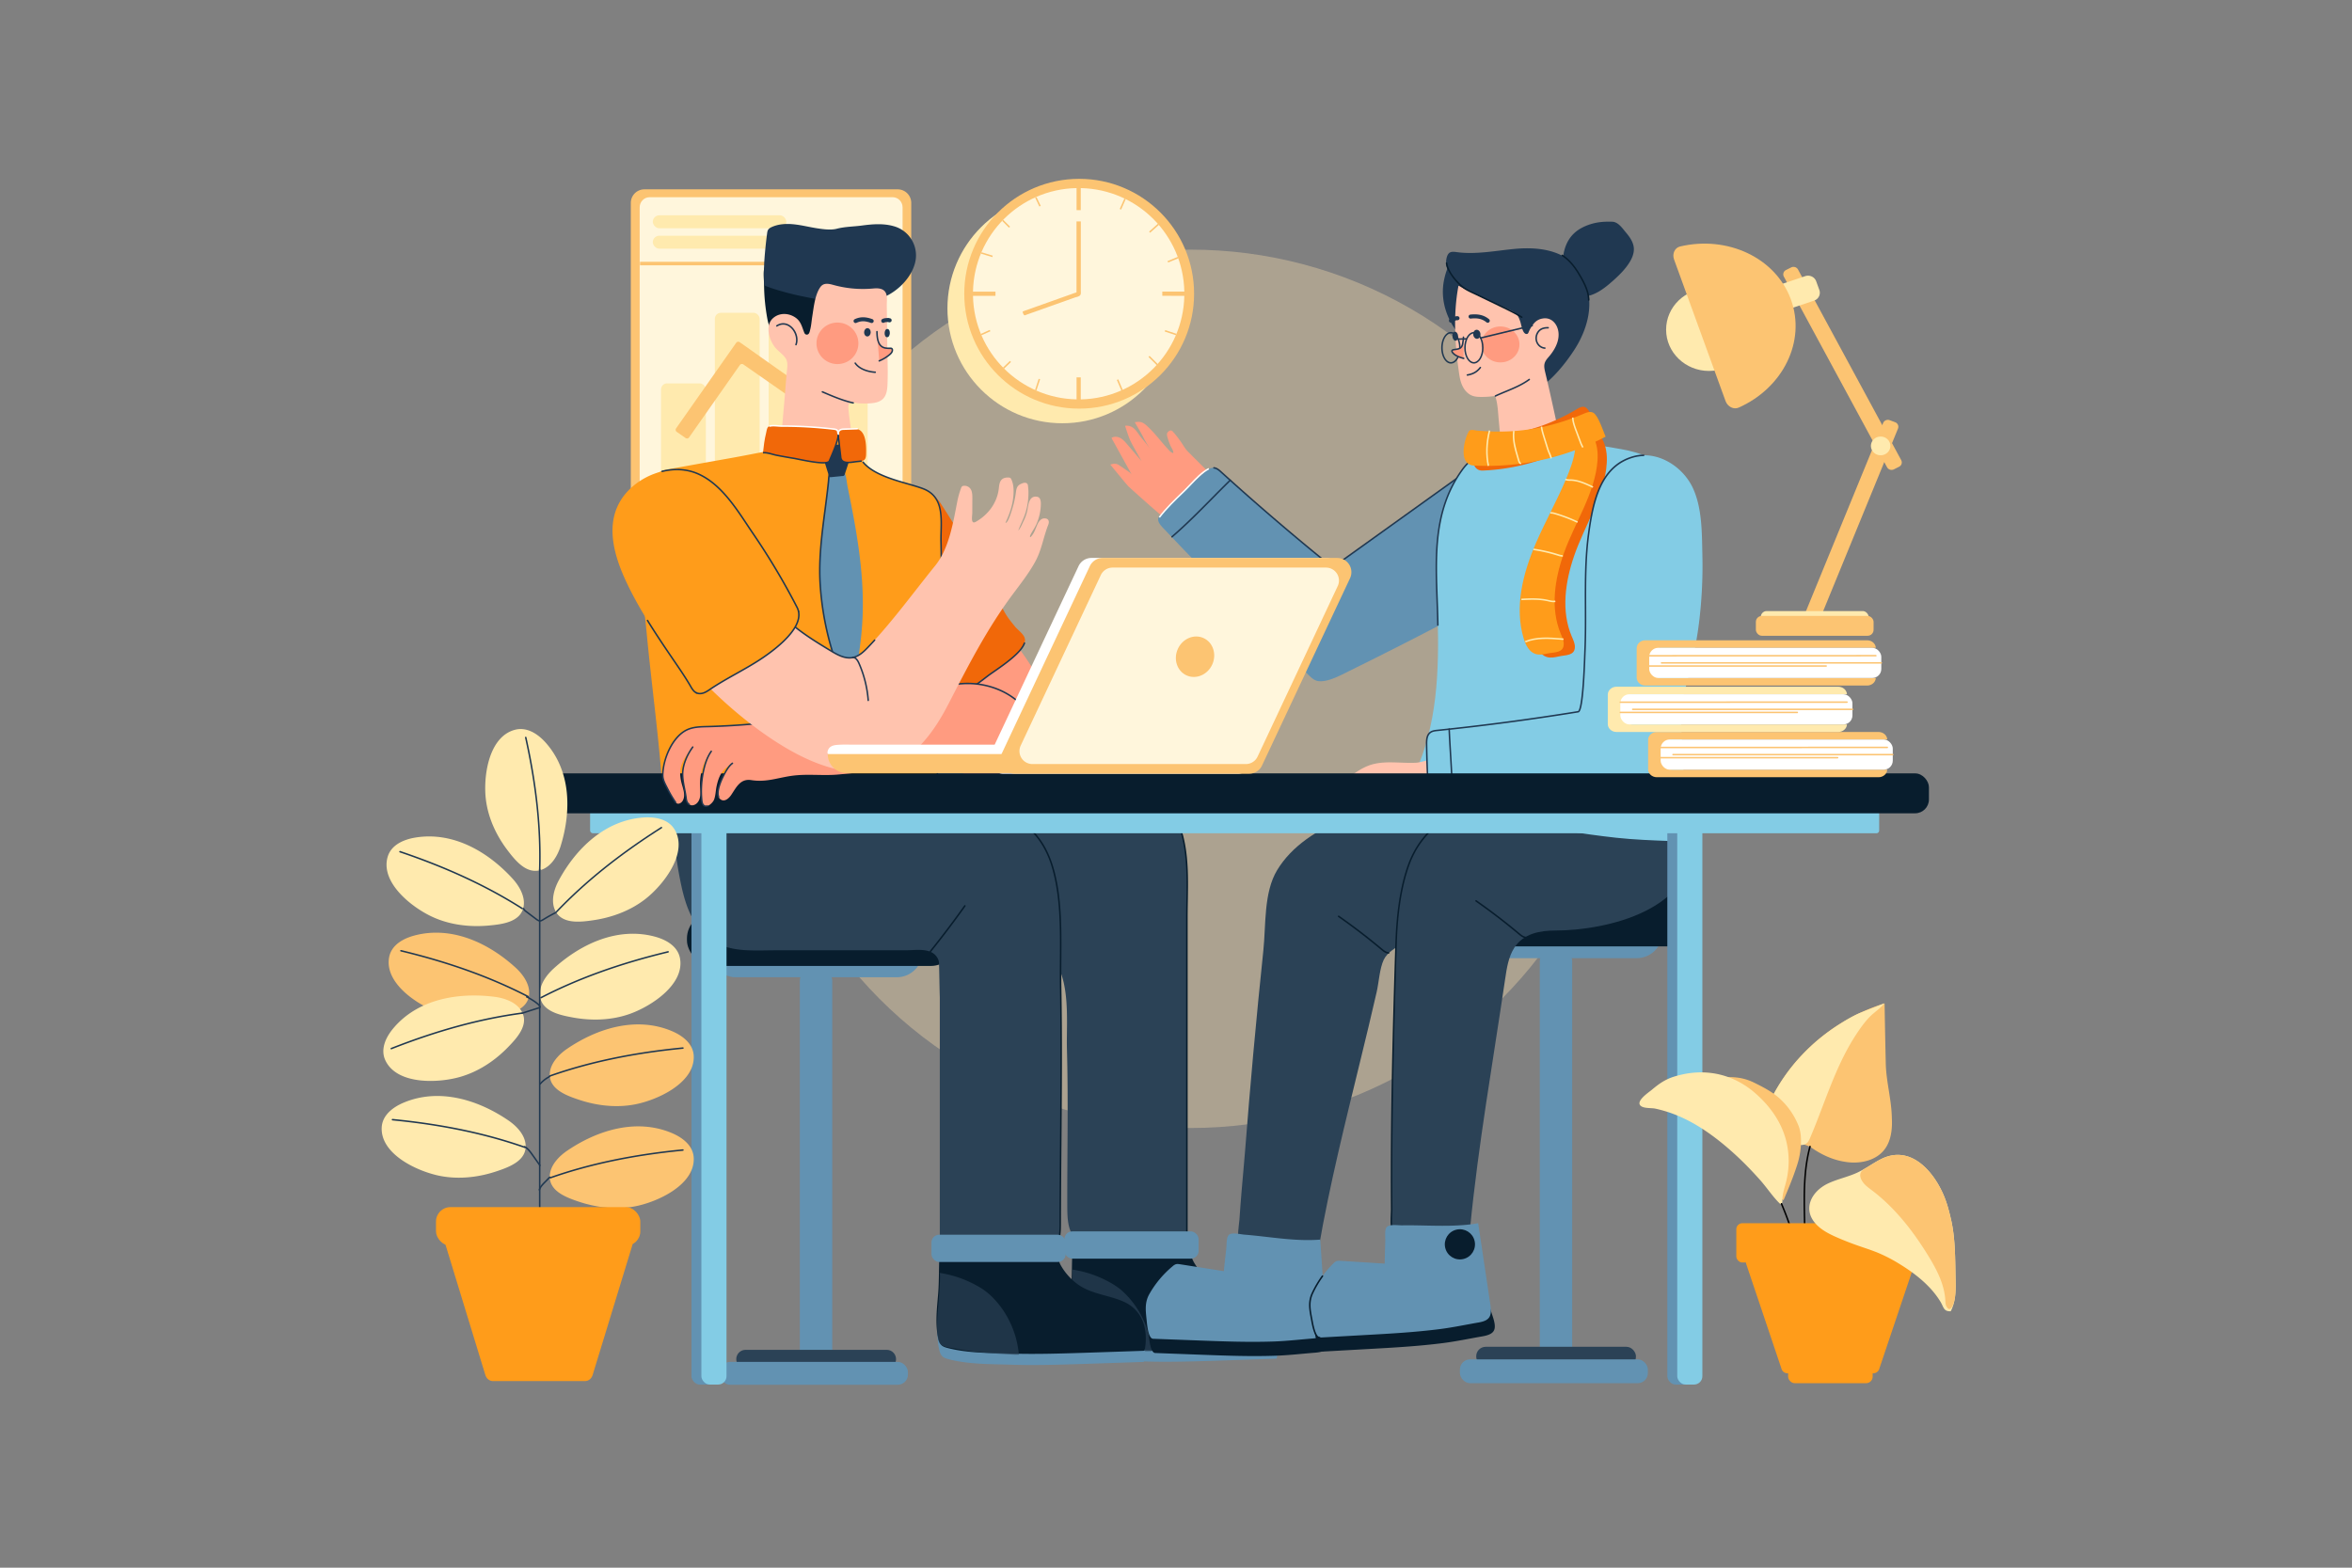 <svg xmlns="http://www.w3.org/2000/svg" viewBox="0 0 4680 3120"><rect x="0" y="0" width="4680" height="3120" fill="#808080" stroke="none"/><defs><style>.cls-1,.cls-17{fill:#fff;}.cls-1{opacity:0;}.cls-2{opacity:0.35;}.cls-3{fill:#ffe2b0;}.cls-4{fill:#fcc472;}.cls-5{fill:#fff6dc;}.cls-6{fill:#ffeaae;}.cls-7{fill:#6292b2;}.cls-8{fill:#081d2d;}.cls-9{fill:#2b4256;}.cls-10{fill:#fcfcfc;}.cls-11{opacity:0.65;}.cls-12{fill:#ff9b80;}.cls-13{fill:#f16809;}.cls-14{fill:#203851;}.cls-15{fill:#ffc3ae;}.cls-16{fill:#ff9c1a;}.cls-18{fill:#83cce5;}</style></defs><title>05</title><g id="_05" data-name="05"><rect id="_05-2" data-name="05" class="cls-1" width="4680" height="3120"/><g class="cls-2"><circle class="cls-3" cx="2369.17" cy="1370.88" r="874.06"/></g><path class="cls-4" d="M1786.38,376.83H1282a27,27,0,0,0-26.81,27.06v665.78a27,27,0,0,0,26.81,27h504.39a27,27,0,0,0,26.8-27V403.89A27,27,0,0,0,1786.38,376.83Z"/><path class="cls-5" d="M1776.26,392.5H1292.5c-10.84,0-19.7,9.09-19.7,20.21v645.46c0,11.12,8.86,20.21,19.7,20.21h483.76c10.84,0,19.7-9.09,19.7-20.21V412.71C1796,401.59,1787.1,392.5,1776.26,392.5Z"/><rect class="cls-4" x="1273.52" y="521.04" width="520.83" height="7"/><rect class="cls-6" x="1298.94" y="469.09" width="265.7" height="25.83" rx="12.92"/><rect class="cls-6" x="1298.94" y="428.5" width="265.7" height="25.83" rx="12.92"/><rect class="cls-6" x="1529.41" y="653.35" width="89.2" height="366.56" rx="12"/><rect class="cls-6" x="1637.23" y="547.15" width="89.2" height="472.76" rx="12"/><rect class="cls-6" x="1422.37" y="622.52" width="89.2" height="397.4" rx="12"/><rect class="cls-6" x="1315.33" y="762.98" width="89.2" height="256.94" rx="12"/><path class="cls-4" d="M1711.58,567.41a4.54,4.54,0,0,0-5.73-2.9L1639.68,586a4.53,4.53,0,0,0-.66,8.35l25.06,12.71a4.52,4.52,0,0,1,1.66,6.63L1572.9,746.09a5.06,5.06,0,0,1-7,1.24l-10.42-7.27c-28-19.52-55.69-39.5-83.65-59.06a5.07,5.07,0,0,0-7,1.24L1345.33,852.48a5,5,0,0,0,1.24,7l17.58,12.26a5.06,5.06,0,0,0,7-1.25l101-143.93a5.05,5.05,0,0,1,7-1.24l86.55,60.35a3.58,3.58,0,0,0,.66.37,8.78,8.78,0,0,1,1.51.81l5.87,4.09a5.06,5.06,0,0,0,7-1.25l114.07-162.62a4.56,4.56,0,0,1,5.78-1.45l26,13.2a4.54,4.54,0,0,0,6.38-5.45Z"/><circle class="cls-6" cx="2113.87" cy="613.72" r="228.66"/><circle class="cls-5" cx="2147.93" cy="585.16" r="219.77" transform="translate(215.34 1690.2) rotate(-45)"/><rect class="cls-4" x="2144.81" y="374.32" width="3" height="41.01"/><path class="cls-4" d="M2147.35,355.93c-126.28,0-228.66,102.37-228.66,228.66s102.38,228.65,228.66,228.65S2376,710.87,2376,584.59,2273.63,355.93,2147.35,355.93Zm209.21,232.84c-2.19,112.83-93.24,203.9-206.07,206.1V751h-8.36v43.83c-112.82-2.2-203.87-93.25-206.07-206.07h44.73v-8.36h-44.73c2.2-112.82,93.25-203.87,206.07-206.07V418.2h8.36V374.37c112.81,2.2,203.85,93.23,206.07,206h-43.83v8.36Z"/><rect class="cls-4" x="2000.43" y="435.64" width="3" height="19.31" transform="translate(271.87 1546.62) rotate(-45.02)"/><rect class="cls-4" x="2063.75" y="391.64" width="3" height="19.56" transform="translate(27.39 924.41) rotate(-25.39)"/><rect class="cls-4" x="1962.39" y="495.26" width="3" height="23.33" transform="translate(904.79 2236.7) rotate(-73)"/><rect class="cls-4" x="1994.02" y="724.55" width="19.31" height="3" transform="translate(55.57 1590.19) rotate(-43.84)"/><rect class="cls-4" x="1951.33" y="660.33" width="19.56" height="3" transform="translate(-98.91 862.52) rotate(-24.21)"/><rect class="cls-4" x="2052.83" y="763.85" width="23.33" height="3" transform="translate(693 2487.83) rotate(-71.81)"/><rect class="cls-4" x="2226.76" y="754.53" width="3" height="23.33" transform="translate(-122.06 934.13) rotate(-23.06)"/><rect class="cls-4" x="2293.1" y="705.92" width="3" height="23.34" transform="translate(164.66 1832.7) rotate(-45)"/><rect class="cls-4" x="2327.8" y="650.45" width="3" height="23.33" transform="translate(971.6 2667.28) rotate(-71.77)"/><rect class="cls-4" x="2284.48" y="452.62" width="23.79" height="3" transform="translate(283.04 1648.29) rotate(-41.86)"/><rect class="cls-4" x="2322.91" y="515.36" width="22.28" height="3" transform="translate(-21.93 922.2) rotate(-22.25)"/><rect class="cls-4" x="2222.65" y="404.6" width="22.82" height="3" transform="translate(957.3 2283.82) rotate(-66.09)"/><path class="cls-4" d="M2150.6,572.32V440.61H2142V581.77c0,.31-5,1.78-5.36,1.91l-48.18,17.16-30.92,11L2043.11,617a69.57,69.57,0,0,0-6.63,2.36c-1.69.8-1.8.84-1.28,2.74a14.09,14.09,0,0,0,1.94,4.18c1.5,2.15,2.77,1,5.1.15l10.56-3.77,11.37-4,11.84-4.22,12-4.27,11.79-4.2,11.27-4,10.43-3.71,9.24-3.29,7.72-2.75c3.35-1.2,7.55-1.6,10.28-4.09a6.36,6.36,0,0,0,1.84-3.79,37,37,0,0,0,0-5.37Z"/><rect class="cls-7" x="1591.53" y="1927.56" width="64.51" height="782.87" rx="24.36"/><rect class="cls-7" x="1412.06" y="1839.32" width="423.45" height="105.6" rx="51.01"/><rect class="cls-8" x="1366.89" y="1816.83" width="536.23" height="105.6" rx="51.01"/><path class="cls-9" d="M1764.4,2686.48H1483.56a18.48,18.48,0,1,0,0,37H1764.4a18.48,18.48,0,1,0,0-37Z"/><rect class="cls-7" x="1432.62" y="2710.43" width="374.01" height="45.5" rx="20.23"/><rect class="cls-7" x="3063.82" y="1888.8" width="64.51" height="816.58" rx="24.36"/><rect class="cls-7" x="2884.35" y="1796.76" width="423.45" height="110.15" rx="51.01"/><rect class="cls-8" x="2839.18" y="1773.31" width="536.23" height="110.15" rx="51.01"/><rect class="cls-9" x="2937.37" y="2680.39" width="317.81" height="38.56" rx="18.75"/><rect class="cls-7" x="2904.92" y="2705.38" width="374.01" height="47.45" rx="20.23"/><path class="cls-10" d="M1543.8,1227.91l-93.36-100.82c-13.91-15-30.27-29-43.08-44.62-12.1-14.7-23.48-31-39.76-41.44-66.57-42.78-76.55,115-74.91,147.37,3.26,64.34,28,128.55,66.15,180.22,25.55,34.65,61.4,62.24,102.19,76.71,38.37,13.61,97.3,15.9,124.66-20.39,6.57-8.72,10.15-19.32,12.59-30,10.21-44.46,1.74-93.32-24.19-131C1565.19,1251,1554.48,1239.44,1543.8,1227.91Z"/><path d="M1544.9,1226.89l-93.36-100.82c-5.64-6.09-11.76-12.1-17.69-17.92-8.72-8.55-17.74-17.4-25.33-26.63-2.07-2.51-4.15-5.12-6.17-7.64-9.95-12.45-20.24-25.32-33.94-34.12-13.35-8.57-25.44-9.84-36-3.75-36.19,21-42.66,124.92-41.26,152.46,3.18,63,26.78,127.26,66.43,181,26.24,35.58,62.78,63,102.9,77.24a164.33,164.33,0,0,0,53.72,9.23c4.56,0,9-.21,13.38-.64,26.16-2.58,46.65-12.78,59.25-29.5,5.75-7.62,9.83-17.31,12.86-30.51,10.43-45.4,1.3-94.83-24.41-132.22C1566.35,1250.05,1555.45,1238.28,1544.9,1226.89Zm51.92,167.77c-2.93,12.77-6.85,22.11-12.33,29.38-15.27,20.25-39.51,26.58-57.15,28.32-20.89,2.06-44.88-1-65.81-8.44-39.56-14-75.6-41.09-101.48-76.19-39.31-53.31-62.7-117-65.86-179.41-.65-12.8.5-45,6.32-77,5-27.17,14.76-61.83,33.45-72.66a24.25,24.25,0,0,1,12.36-3.36c6.33,0,13.18,2.35,20.47,7,13.28,8.53,23.42,21.21,33.22,33.46,2,2.53,4.11,5.15,6.19,7.67,7.69,9.36,16.77,18.26,25.55,26.87,5.9,5.79,12,11.78,17.59,17.82l93.36,100.82c10.47,11.31,21.3,23,30.16,35.88C1598.1,1301.52,1607.06,1350.06,1596.82,1394.66Z"/><path class="cls-10" d="M1400.15,989.33a17.34,17.34,0,0,0-9.28-4,14.34,14.34,0,0,0-5.93.87c-3,1-5.94,2.39-7.84,4.86-5.76,7.48-.91,20.43.92,28.52,3,13.38,6.1,26.59,5.08,40.43-1.46,19.67-8.87,42.14-5.19,61.54a23.11,23.11,0,0,0,14.56-4.69c11.91-8.78,17.86-25,20.35-39,2.24-12.63,2-25.56,1.7-38.38C1414.17,1027.09,1412.67,999.69,1400.15,989.33Z"/><path d="M1401.11,988.18a18.84,18.84,0,0,0-10.07-4.3,16,16,0,0,0-6.57.93c-4,1.28-6.77,3-8.56,5.38-5.28,6.86-2.57,17.24-.4,25.59.39,1.49.76,2.9,1,4.17l.18.83c3,13.28,5.85,25.83,4.86,39.16-.49,6.64-1.65,13.49-2.88,20.75-2.34,13.83-4.75,28.14-2.28,41.18l.22,1.18,1.2,0,.82,0a24.59,24.59,0,0,0,14.68-5c13.87-10.22,19.07-29.39,20.93-39.91,2.23-12.58,2.09-25.48,1.73-38.69C1415.28,1013,1410.27,995.76,1401.11,988.18Zm10.23,89.49c-1.79,10.07-6.73,28.41-19.76,38a21.69,21.69,0,0,1-12.41,4.41c-2-12.21.29-25.78,2.51-38.91,1.19-7,2.41-14.24,2.91-21,1-13.77-2-27.13-4.92-40.05l-.19-.82c-.3-1.32-.67-2.76-1.07-4.27-2-7.71-4.51-17.3-.13-23,1.42-1.84,3.75-3.27,7.12-4.36a15,15,0,0,1,4.44-.84,6.35,6.35,0,0,1,.87,0,15.74,15.74,0,0,1,8.48,3.62h0c8.47,7,13.12,23.53,13.83,49.1C1413.38,1052.63,1413.52,1065.36,1411.34,1077.67Z"/><path class="cls-9" d="M2076,1545.92,1547,1552.39c-13.85.17-29.56,1.21-38.42,12.37-6.39,8-7.37,19.23-8,29.67a1719.4,1719.4,0,0,0,6.91,284.48l507.51-.08c21.71,0,44.8.39,63,12.76,55.88,37.93,43.4,137.35,45,196.43,2.87,104.25.39,208.39.7,312.62.07,18.68.33,38.21,8.74,54.68s28.37,29.73,44.9,22.73H2331c13.43,0,24.36,3.33,29.14-13.22a39.16,39.16,0,0,0,1.5-10.83V1825.76c0-53,4.47-108.22-8.3-160C2322.26,1539.64,2176.17,1544.69,2076,1545.92Z"/><path class="cls-8" d="M2244.84,1557.72c-51.44-14.83-112.47-14-161.5-13.4l-7.39.1L1547,1550.89c-14.31.17-30.36,1.33-39.57,12.93a33.32,33.32,0,0,0-6,12.73,1.5,1.5,0,1,0,2.91.75,30.46,30.46,0,0,1,5.45-11.61c8.41-10.57,23.65-11.64,37.27-11.8l528.94-6.47,7.38-.1c48.84-.63,109.62-1.42,160.64,13.28,59.31,17.09,94.6,51.61,107.89,105.52,10.11,41,9.36,84.61,8.64,126.8-.19,10.8-.38,22-.38,32.84V2454c0,1.34-.07,2.68-.2,4a1.49,1.49,0,0,0,1.34,1.65h.15a1.5,1.5,0,0,0,1.49-1.35,40.67,40.67,0,0,0,.22-4.29V1825.76c0-10.85.19-22,.38-32.79.72-42.38,1.47-86.21-8.72-127.57C2341.24,1610.36,2305.27,1575.13,2244.84,1557.72Z"/><path class="cls-9" d="M2094.84,1727.3c-13.65-46.83-40.6-85.12-90.31-106.62-61.67-26.67-134.48-21.92-200.27-21.92H1366c.24-1.59.48-3.16.73-4.75-10.32,4.34-22.57,4.21-27.73,14.79s.84,37.14,1.68,48.77a755.33,755.33,0,0,0,13.55,98.07c6.1,29.64,14.29,59.57,31.23,84.15,41.14,59.71,99.42,51.44,161.28,51.44h255.8c21.86,0,54.48-6.76,64.8,19.53a22.67,22.67,0,0,1,1.12,7.67c.7,22.2.86,44.42,1.56,66.62v510h98.73c34.57,0,119.31,19.12,135-18.56,5.8-13.89,5.92-29.54,5.95-44.7.24-156.48,3.56-313.1.75-469.56C2109.13,1886.38,2116.19,1800.53,2094.84,1727.3Z"/><path class="cls-8" d="M2111.94,1909.15c.44-61.7.89-125.5-15.66-182.27-15.3-52.47-45.12-87.66-91.16-107.58-53.93-23.32-115.41-22.75-174.86-22.2-8.58.08-17.44.16-26,.16H1371.45a1.5,1.5,0,0,0,0,3h432.81c8.57,0,17.44-.08,26-.16,59.15-.55,120.31-1.12,173.65,22,45.17,19.54,74.44,54.1,89.47,105.66,16.43,56.35,16,119.93,15.54,181.41-.14,18.44-.26,35.85,0,53.15,1.87,104.14,1,210.1.18,312.57-.42,51.45-.85,104.65-.93,157,0,8.38,0,17.87-1.31,26.91a1.49,1.49,0,0,0,1.27,1.69l.21,0a1.51,1.51,0,0,0,1.49-1.29c1.31-9.24,1.32-18.85,1.34-27.33.08-52.3.51-105.49.93-156.94.83-102.49,1.69-208.47-.18-312.65C2111.68,1945,2111.8,1927.57,2111.94,1909.15Z"/><path class="cls-8" d="M1920.74,1801.65a1.5,1.5,0,0,0-2.09.36c-21.84,30.78-44.93,61.3-68.61,90.69a1.5,1.5,0,0,0,.23,2.11,1.52,1.52,0,0,0,.94.33,1.5,1.5,0,0,0,1.17-.56c23.72-29.44,46.84-60,68.72-90.84A1.5,1.5,0,0,0,1920.74,1801.65Z"/><path class="cls-7" d="M2498.57,2607c-29.42-12.95-63-14.6-89.82-33.83a118.65,118.65,0,0,1-39.48-49.34c-2.87-6.67-4.27-22.27-9.78-26.11-3.65-2.55-14.3-1.41-18.75-1.85q-9.67-.95-19.33-2-76.41-8-152.28-20.74c-8.72-1.46-17.88-3.08-26.68-1.38-11.46,2.2-8.22,8.76-8.42,19.05-.55,27.21,1.6,54.42.4,81.63-1.58,35.54-8.76,71.62-1.22,106.32,1.12,5.13,2.7,10.46,6.38,14.05,3.32,3.24,7.87,4.62,12.27,5.77,40.08,10.46,84.2,9.74,125.41,11,47.18,1.48,94.55,0,141.74-1.48q60.7-2,121.38-4.09C2548.23,2663.17,2537.37,2624.06,2498.57,2607Z"/><path class="cls-8" d="M2499.9,2583.75c-29.67-13.06-63.55-14.73-90.61-34.13a119,119,0,0,1-33.74-37.58c-7.76-13.56-6.44-29-23.15-34-6.87-2.07-14.13-2-21.28-1.88L2134.88,2479c-2.86,29.69-1.21,59.4-3.6,89.05-2.36,29.25-6.27,59.13,0,88.15,1.13,5.18,2.73,10.56,6.44,14.18,3.34,3.27,7.94,4.66,12.37,5.82,40.44,10.55,84.95,9.82,126.52,11.13,47.59,1.49,95.39,0,143-1.5q61.23-2,122.45-4.12C2550,2640.44,2539.05,2601,2499.9,2583.75Z"/><g class="cls-11"><path class="cls-9" d="M2227.8,2564.82a142.9,142.9,0,0,0-18.71-12.29,220.22,220.22,0,0,0-75.26-25.86c0,35.69.1,70.63.08,106.32,0,8.77.08,17.9,4,25.76,2.81,5.68,7.4,10.24,11.91,14.69l6.49,6.42c12.41,3.58,24.92,7.18,37.8,8.14,6.09.46,12.21.32,18.32.18,26.35-.59,53.13,1.54,79.48,1-3.79-43.17-23-84.66-53.07-114.47A134.63,134.63,0,0,0,2227.8,2564.82Z"/></g><rect class="cls-7" x="2117.97" y="2450.73" width="267.04" height="54.23" rx="15.5"/><path class="cls-7" d="M2234,2613.57c-29.42-13-63-14.6-89.82-33.83a118.65,118.65,0,0,1-39.48-49.34c-2.87-6.67-4.27-22.27-9.78-26.11-3.65-2.55-14.3-1.41-18.75-1.85q-9.68-.95-19.33-2-76.41-8-152.28-20.74c-8.72-1.46-17.88-3.08-26.68-1.38-11.46,2.2-8.22,8.76-8.42,19-.55,27.21,1.6,54.42.39,81.63-1.57,35.54-8.75,71.62-1.21,106.32,1.12,5.13,2.7,10.46,6.38,14,3.32,3.24,7.87,4.62,12.27,5.77,40.08,10.46,84.2,9.74,125.41,11,47.17,1.48,94.55,0,141.74-1.48q60.69-2,121.38-4.09C2283.68,2669.76,2272.82,2630.65,2234,2613.57Z"/><path class="cls-8" d="M2235.35,2590.34c-29.67-13.06-63.56-14.73-90.61-34.13a119.16,119.16,0,0,1-33.75-37.58c-7.75-13.56-6.43-29-23.14-34-6.87-2.07-14.13-2-21.28-1.88l-196.24,2.82c-2.86,29.69-1.21,59.4-3.6,89.05-2.36,29.25-6.27,59.13,0,88.15,1.13,5.18,2.73,10.56,6.44,14.18,3.34,3.27,7.93,4.66,12.37,5.82,40.44,10.55,85,9.82,126.52,11.13,47.59,1.49,95.39,0,143-1.5q61.21-2,122.45-4.12C2285.45,2647,2274.49,2607.57,2235.35,2590.34Z"/><g class="cls-11"><path class="cls-9" d="M1963.25,2571.41a142.34,142.34,0,0,0-18.72-12.29,220.1,220.1,0,0,0-75.25-25.86c3.25.49-1.32,53.24-1.72,58.37-1.8,22.85-4.55,46.83-1.53,69.65.62,4.69,1.66,9.59,4.84,13.09,6.65,7.31,20.58,7.78,29.6,9.52q19.08,3.69,38.35,6.31c7.16,1,88.7,7.59,88.49,5.52-3.78-43.17-23-84.66-53.06-114.47A134.63,134.63,0,0,0,1963.25,2571.41Z"/></g><rect class="cls-7" x="1853.41" y="2457.32" width="267.04" height="54.23" rx="15.5"/><path class="cls-12" d="M1952,1183.59c-10-16-21.44-33.55-39.72-38-14.38-3.53-29.5,2.2-42,10.14-31.26,19.86-51.67,52.7-69,85.4-18.7,35.17-35.61,74-30.64,113.49,1.67,13.3,5.79,26.18,10.78,38.61,35.4,88.27,118.27,155.8,211.86,172.65,115.92,20.87,128.72-93.89,93.48-176C2054,1313.76,1994.81,1252.27,1952,1183.59Z"/><path class="cls-13" d="M2035.86,1264c-4.45-6.21-11.89-11.73-16.09-16.87-7-8.63-14.54-17.68-20-27.37-42.15-74.34-82.8-149.08-129.65-220.34-19.61-25.35-41.79-35.85-73.82-31-43.93,6.66-87.38,28.35-109.11,68.73-26.42,49.08-8.54,106.63,14.8,153.94,30.45,61.72,74.75,121,115.57,176.36,7.47,10.13,15.18,21.18,22,31.68,5.81,9,10.47,19.21,23.67,17.39,6.76-.93,12.52-5.18,18-9.19,26.71-19.45,56.72-40.67,84-61.75,16-12.35,77.79-49.41,74.19-73.72A18.39,18.39,0,0,0,2035.86,1264Z"/><path class="cls-14" d="M2038.92,1278.51a1.49,1.49,0,0,0-1.9.94c-6.28,18.54-40.12,42-60.34,56-5.12,3.55-9.53,6.61-12.42,8.85-20.53,15.89-42.49,31.75-63.73,47.09-6.87,5-13.64,9.85-20.2,14.63l-.24.18c-5.32,3.87-10.83,7.88-17.11,8.75-10.83,1.48-15.24-5.59-20.36-13.79-.61-1-1.22-2-1.85-2.93-6.53-10.08-14.14-21.06-22-31.76l-4.3-5.82c-21.57-29.25-43.89-59.48-64.5-90.6a1.5,1.5,0,1,0-2.5,1.66c20.66,31.18,43,61.44,64.59,90.72l4.29,5.82c7.86,10.65,15.44,21.58,21.93,31.61.62.95,1.22,1.92,1.83,2.89,4.73,7.58,9.61,15.4,20.09,15.4a24.36,24.36,0,0,0,3.21-.23c7-1,12.85-5.2,18.48-9.3l.24-.17c6.56-4.78,13.32-9.66,20.19-14.62,21.25-15.36,43.24-31.24,63.8-47.16,2.83-2.19,7.22-5.23,12.3-8.76,20.52-14.24,54.87-38.07,61.47-57.55A1.51,1.51,0,0,0,2038.92,1278.51Z"/><path class="cls-8" d="M1741.76,543.16a3.36,3.36,0,0,0-2.29-.64l-26-.87c-26.18-.87-45.49-10.81-69-22.77-22.12-11.24-44.83-22.66-69.81-25.55-6.48-.75-13.33-.85-19.19,2-4.6,2.23-8.18,6.08-11.6,9.89-6.5,7.25-18.59,17.11-22.27,26.11s-1.44,24-1.33,33.74a396.31,396.31,0,0,0,7.13,72.08c1.72,8.74,5.68,17.26,9.51,25.27,2.7,5.63,5.52,12.14,8.79,18.53,8,15.68,18.79,30.59,37.12,29.76,10.91-.5,28.38-1,34.63-11.83,6.38-11.1,2.63-33.68,3.07-46.19.43-12.31-.4-45.77,10.25-53.45,8.82-6.36,31.49-3.11,42.39-4.08,27.25-2.42,72.74-13.86,69.41-49.86A3.23,3.23,0,0,0,1741.76,543.16Z"/><path class="cls-14" d="M1778.62,450.25c-20.74-6-42.54-4.22-63.64-1.4-17.13,2.29-33.1,2.06-50.23,6.45-11.9,3.05-27.25.85-39.28-1-15.14-2.33-30-6.19-45.27-7.82s-31.16-.91-45,5.56c-2.5,1.16-5,2.58-6.54,4.86s-1.92,5-2.28,7.7q-3.54,26.79-5.47,53.78c-1,14.66-.64,29.41-.47,44.09a9.13,9.13,0,0,0,.95,4.81c1.19,1.89,3.4,2.52,5.39,3.18,2.59.86,5.1,1.9,7.68,2.76A546.42,546.42,0,0,0,1593,589c42.28,8.94,91.18,17.32,134.34,11a124.78,124.78,0,0,0,31.46-8.7c27.52-11.82,53.71-37.62,61.68-67A60.2,60.2,0,0,0,1778.62,450.25Z"/><path class="cls-15" d="M1764.87,634.46q-.16-13.22-.34-26.42c-.16-12.15,3.44-28.41-11.56-33-6.06-1.87-12.57-1.11-18.9-.61a219.35,219.35,0,0,1-75-7.11c-7.59-2.09-16.35-4.41-22.81.08a18.24,18.24,0,0,0-4.7,5.08c-10.23,15.47-12.43,39.63-15.34,57.57-1.38,8.52-1.86,17.2-4,25.58-.7,2.78-1.47,7.68-4,9.44-3.05,2.09-6.47.46-7.73-2.62-4.87-11.92-6.55-22.82-17.93-30.59-13.26-9.05-31.36-9.88-44,1-17.71,15.2-7.48,46.54,5.85,61,4.37,4.71,9.51,8.64,14,13.24,9.09,9.29,8.92,16,7.7,28.06l-.3,3c-1.83,18.77-3.18,37.61-4.8,56.4q-5.09,59.37-10.19,118.73c-.64,7.48-1.29,15-1.7,22.47-.39,7.11.12,10.76,3.88,16.82,6.1,9.83,15.41,17.45,25.62,22.71,12.56,6.47,26.56,9.65,40.52,11.82,15.84,2.47,32.45,3.66,47.56-1.71,12.54-4.46,23.11-13.11,33.09-21.93,2.22-2,4.48-4,5.74-6.7,1.52-3.25,1.35-7,1.11-10.61-3.1-44.74-14.86-88.53-18.47-133.24a17.59,17.59,0,0,1,.49-7.41c2.72-7.55,13.08-3.45,18.84-3a154.13,154.13,0,0,0,23.83.22c9.19-.62,19-2.39,25.53-8.88,7.52-7.47,8.69-19.06,9.12-29.66,1.33-32.35-.76-64.6-.67-97C1765.28,656.21,1765,645.33,1764.87,634.46Z"/><path class="cls-16" d="M1837.24,972.77c-42-16.23-133.24-26.65-131.75-87.46.06-2.47.26-5-.63-7.33-1.57-4-6-6.06-10-7.57-34.68-12.88-72.31-14.77-109.26-16.53-14.35-.68-28.85-1.35-43,1.23-2.34.43-4.94,1.14-6.11,3.2a8.58,8.58,0,0,0-.78,3.92l-.6,14.84c-.16,3.85.72,9.65-.75,13.24-2.23,5.43-11.59,8.42-16.81,9.39-19.27,3.56-38.56,7.49-57.92,10.95q-62.3,11.11-124.57,22.36c-7.77,1.4-15.68,2.84-22.63,6.58-40.54,21.8-41.17,112.51-41,150.83.24,52,8.51,103.4,13.9,155,.42,4.12.84,8.24,1.23,12.36,10.42,110.89,26.23,220.86,33,332h96c44.27,0,88.29,3.74,132.47,3.74h293.86c31.59,0,22-32.32,23.37-58.49q2.17-41.87,3.79-83.75.2-5,.37-9.94,3.57-96.22,4.18-192.54c0-.28,0-.55,0-.82q.54-85-1.22-170C1871.58,1038.93,1881.84,990,1837.24,972.77Z"/><path class="cls-14" d="M1573.8,648.9c-8.86-7.11-19.36-7.67-28.81-1.56a1.5,1.5,0,0,0,1.63,2.52c8.29-5.37,17.51-4.86,25.3,1.38,10,8,14.64,23,10.53,34.13a1.5,1.5,0,0,0,.88,1.93,1.37,1.37,0,0,0,.52.1,1.52,1.52,0,0,0,1.41-1C1589.87,674,1585,657.83,1573.8,648.9Z"/><ellipse class="cls-12" cx="1666.23" cy="683.22" rx="41.33" ry="41.71" transform="translate(946.06 2333.82) rotate(-88.72)"/><path class="cls-14" d="M1741.53,739.34c-13.44-.87-30.61-5.9-38.5-17.4a1.5,1.5,0,1,0-2.47,1.7c8.5,12.38,26.63,17.77,40.77,18.69h.1a1.5,1.5,0,0,0,.1-3Z"/><path class="cls-12" d="M1774,693.45a4.58,4.58,0,0,0-2-.28,52,52,0,0,1-10.88-.62c-9.88-2-13.67-10.41-15.18-19.41l3.54,45a79,79,0,0,0,20.39-12.22c2.93-2.42,5.92-5.57,5.76-9.38A3.49,3.49,0,0,0,1774,693.45Z"/><path class="cls-12" d="M1746,673.14l-1-13.06A92.55,92.55,0,0,0,1746,673.14Z"/><path class="cls-14" d="M1774.6,692.1a5.91,5.91,0,0,0-2.59-.43h-1a45.88,45.88,0,0,1-9.54-.6c-12.65-2.6-14.69-16.45-15-31a1.48,1.48,0,0,0-1.54-1.47,1.5,1.5,0,0,0-1.46,1.53c.22,9.89.67,30.46,17.4,33.91a48.49,48.49,0,0,0,10.17.66h1a3.65,3.65,0,0,1,1.3.14,2.14,2.14,0,0,1,.82,1.81c.14,3.34-2.91,6.26-5.22,8.17a77.38,77.38,0,0,1-20,12,1.5,1.5,0,0,0,.57,2.89,1.44,1.44,0,0,0,.57-.11,80.27,80.27,0,0,0,20.77-12.45c2.8-2.31,6.5-5.93,6.31-10.6A4.86,4.86,0,0,0,1774.6,692.1Z"/><path class="cls-7" d="M1658.7,933.38c-10.08,5.56-9.18,15.16-10.28,25.78-7.06,68.54-21,136.18-16.34,205.36a588.26,588.26,0,0,0,49.29,199.24l.06.14c12,26.87,20.61-24,22-31a683.67,683.67,0,0,0,12.16-91c6.09-92.37-10.53-183-29-273.08C1683.44,953.13,1683.21,919.86,1658.7,933.38Z"/><path class="cls-14" d="M1690.43,891.21c-1.31-1.37-3.59-1.46-4.84-2.89-.85-1-1-2.42-2-3.3-1.12-1-2.85-.95-4.38-.8-18.2,1.89-42-2.27-41,22.41.2,5.23,1.77,10.3,3.33,15.3q3.85,12.42,7.73,24.86a4.35,4.35,0,0,0,1.42,2.45,4.4,4.4,0,0,0,2.9.39l22.53-2.23a4.32,4.32,0,0,0,4.85-3.57l6.24-19c3.24-9.89,6.52-20.32,4.51-30.54A6,6,0,0,0,1690.43,891.21Z"/><path class="cls-13" d="M1700.79,853.27q-7.83,0-15.65.56c-4,.31-9.16.07-12.89,1.58-6.45,3.22-3.77,15.45-3.16,21.17,1.16,10.77,2.46,21.53,3.7,32.29a15.4,15.4,0,0,0,1.45,5.78c5.1,9.15,21.9,4.9,29.9,4.08,13.62-1.41,18.88-.79,19.22-15.05C1723.73,887.59,1724.1,853.41,1700.79,853.27Z"/><path class="cls-13" d="M1665.4,856.16c-2.45-1.68-5.52-2.08-8.47-2.42q-34.64-4-69.52-5.24-16.77-.6-33.57-.54c-5.76,0-20.14-2.52-25.09,1.43-3,2.38-3.61,9.52-4.47,12.93-3.16,12.51-4.72,26-6.13,38.85h.09c8.78-.86,18.76,3.33,27.43,5q17.05,3.32,34.23,6.1c10.38,1.69,66.62,15.29,70.46,5C1654,907.39,1675.67,863.19,1665.4,856.16Z"/><path class="cls-14" d="M1726.28,653.1c-3.63-.14-6.72,3.43-6.9,8s2.62,8.36,6.26,8.5,6.72-3.43,6.9-8S1729.92,653.24,1726.28,653.1Z"/><ellipse class="cls-14" cx="1765.31" cy="662.88" rx="8.25" ry="5.18" transform="translate(1033.71 2400.84) rotate(-87.75)"/><path class="cls-17" d="M1702.45,638.92l32.08,0C1723.72,634.94,1713.18,633.72,1702.45,638.92Z"/><path class="cls-14" d="M1735.92,635.19c-13.52-5-24.71-5-35.21.13a4,4,0,1,0,3.49,7.2c8.52-4.13,17.45-4.08,28.94.17a4,4,0,0,0,2.78-7.5Z"/><path class="cls-14" d="M1770.23,633.4h0a4.22,4.22,0,0,0-.45-.18,8.37,8.37,0,0,0-3.74-.34l-1.5.1c-2.79.18-6.27.4-9.13,2.15a4,4,0,0,0,2.1,7.41,4,4,0,0,0,2.08-.59c1.17-.71,3.54-.86,5.45-1l1.7-.12.49,0h0a5.46,5.46,0,0,0,4.57.25,4,4,0,0,0-1.58-7.67Z"/><path class="cls-14" d="M1697.86,800.4c-20.84-4.68-41.15-13.43-60.8-21.88a1.5,1.5,0,1,0-1.19,2.75c18.85,8.12,40.22,17.32,61.33,22.06l.33,0a1.5,1.5,0,0,0,.33-3Z"/><path class="cls-14" d="M1668.17,864.43a1.49,1.49,0,0,0-1.62,1.37c-1,12-9.4,31.57-14.41,43.28-1.42,3.33-2.55,6-3.19,7.66-.5,1.35-3.8,4.25-23.52,2-12.68-1.42-27.22-4.38-36.85-6.34-3.75-.76-6.71-1.36-8.44-1.64-11.37-1.84-22.87-3.89-34.19-6.09-2.66-.52-5.41-1.27-8.33-2.06-6.5-1.77-13.23-3.59-19.59-3l.12,1.5h0l.23,1.48c5.76-.56,12.21,1.19,18.45,2.88,3,.81,5.78,1.58,8.55,2.11,11.35,2.21,22.88,4.26,34.28,6.11,1.68.27,4.61.87,8.32,1.62,21.2,4.31,38.46,7.2,49.7,7.2,7.9,0,12.83-1.42,14.08-4.78.61-1.64,1.73-4.24,3.14-7.53,5.08-11.87,13.59-31.74,14.64-44.21A1.51,1.51,0,0,0,1668.17,864.43Z"/><path class="cls-14" d="M1713.2,916.21c-1.79.3-3.9.5-6.33.74l-2.89.28c-1.27.14-2.76.35-4.34.58-8.07,1.17-20.28,2.94-24.09-3.89a14.16,14.16,0,0,1-1.27-5.22c-.34-3-.69-5.92-1-8.88-.9-7.67-1.83-15.59-2.67-23.4-.08-.75-.2-1.62-.32-2.57a69,69,0,0,1-.74-7.94,1.5,1.5,0,1,0-3,0,71.1,71.1,0,0,0,.76,8.3c.13.92.24,1.76.32,2.49.84,7.82,1.77,15.76,2.67,23.43.34,3,.69,5.92,1,8.88a16.63,16.63,0,0,0,1.63,6.33c2.88,5.16,8.84,6.54,15.07,6.54a85.06,85.06,0,0,0,12.07-1.14c1.55-.23,3-.44,4.22-.56l2.86-.29c2.5-.24,4.65-.44,6.55-.76a1.49,1.49,0,0,0,1.23-1.72A1.51,1.51,0,0,0,1713.2,916.21Z"/><path class="cls-14" d="M1874.1,1057.84c.86-33.6,1.83-71.69-36.32-86.46-8.72-3.38-19.61-6.52-31.15-9.85-30.9-8.91-69.37-20-88-42.56a1.5,1.5,0,1,0-2.31,1.92c19.26,23.26,58.22,34.5,89.52,43.52,11.47,3.31,22.3,6.44,30.89,9.76,36.19,14,35.29,49.39,34.41,83.6-.17,6.72-.34,13.67-.21,20.2,1.16,56.38,1.57,113.56,1.22,170v.82c-.41,63.92-1.82,128.69-4.18,192.5q-.18,5-.37,9.93c-1.07,27.74-2.35,55.91-3.79,83.73-.09,1.85-.14,3.82-.14,6a1.5,1.5,0,0,0,1.5,1.5h0a1.5,1.5,0,0,0,1.5-1.5c0-2.14,0-4,.14-5.85,1.44-27.83,2.72-56,3.79-83.77.12-3.32.25-6.63.37-9.94,2.36-63.84,3.77-128.64,4.18-192.59V1248c.35-56.42-.06-113.64-1.22-170C1873.76,1071.44,1873.93,1064.84,1874.1,1057.84Z"/><path class="cls-14" d="M1687.24,1369.8c-1-.6-2.52-2.22-4.45-6.54l0-.11a583.27,583.27,0,0,1-49.16-198.73c-3.38-50.28,3.21-100.7,9.58-149.47,2.38-18.21,4.84-37,6.75-55.63.16-1.56.28-3.09.4-4.59a51,51,0,0,1,1.57-10.82A1.5,1.5,0,1,0,1649,943a52.71,52.71,0,0,0-1.7,11.47c-.12,1.48-.23,3-.39,4.51-1.91,18.56-4.37,37.37-6.75,55.55-6.38,48.91-13,99.49-9.59,150.06A586.26,586.26,0,0,0,1680,1364.37l.06.14c1.81,4.06,3.64,6.63,5.6,7.84a1.52,1.52,0,0,0,.79.22,1.5,1.5,0,0,0,.79-2.77Z"/><path class="cls-17" d="M1705.57,851.74l-26,.85c-2.71.09-6.09.2-8.85,2a9.07,9.07,0,0,0-2.66,2.72,5.82,5.82,0,0,0-1.23-2c-2.14-2.29-5.89-2.66-8.62-2.93l-1.09-.11c-23-2.66-46.46-4.43-69.64-5.25-11.11-.39-22.43-.58-33.62-.54-1.36,0-3.25-.15-5.44-.32-5.43-.42-12.2-.94-16.91.34a1.5,1.5,0,1,0,.78,2.9c4.21-1.15,10.7-.65,15.9-.24,2.25.17,4.17.29,5.68.32,11.15,0,22.43.15,33.51.54,23.1.82,46.45,2.57,69.39,5.23l1.14.11c2.39.24,5.37.54,6.73,2a5.38,5.38,0,0,1,1,3.16,8.73,8.73,0,0,0,1.44,4.44,1.49,1.49,0,0,0,1.19.59,1.42,1.42,0,0,0,.64-.14,1.49,1.49,0,0,0,.82-1.7,6.33,6.33,0,0,1,2.63-6.59c2.05-1.34,4.84-1.43,7.3-1.51l26-.85a1.5,1.5,0,0,0-.1-3Z"/><path class="cls-9" d="M2963.54,1561c-28.72,5.41-62.69,10.78-98.87,17.37-120.4,21.93-265.35,57.4-323.39,153.32-27,44.67-22.11,108.74-27.51,160.38q-5.11,48.75-9.89,97.52-5.24,53.4-10.09,106.84-8.82,97.16-16.36,194.38c-2.09,26.94-4.8,53.86-7,80.8-1.53,18.52-3,37.05-4.18,55.58-.44,6.74-5.66,38.34-.48,42.66,1.39,1.16,3.27,1.31,5,1.42,9.52.61,153.32,11.68,153.53,10.47,21-121.94,52.85-249.27,82.8-372.2,11-45.09,21.95-90.2,32.25-135.49,4.41-19.39,5.68-46.07,13.94-63.81,7.12-15.33,25-24.54,39-33.6,5.64-3.66,11.72-6.6,18.3-7.11l165.75-12.9c43.61-3.4,90.33-.92,131.37-17.53,41.85-16.95,82-41.77,118.82-68.84,11.75-8.65,23.3-17.78,33.18-28.79,13.5-15,23.63-33.32,30.93-52.66,21.44-56.85,18.68-114.81-2-171C3282.2,1500.15,2991.19,1555.79,2963.54,1561Z"/><path class="cls-8" d="M2638,2642.34c-11.8-50.72-23-101.62-34.48-152.42a782.11,782.11,0,0,1-153.67-12.37c-2.51-.45-9.77,74.37-10.43,80.65l-86.93-13.68c-3-.47-6.08-.93-9,0a18.89,18.89,0,0,0-5.72,3.6,200.45,200.45,0,0,0-46.54,55.43c-9.48,16.59-7.63,32.43-5.65,50.84.76,7.09,2.84,38,12.94,38.34l89.67,3.38c50.27,1.89,100.6,3.79,150.9,2,26-.9,51.72-3.95,77.64-6,25.68-2,30.46-10.55,24.34-36.58Q2639.59,2649,2638,2642.34Z"/><path class="cls-7" d="M2636.94,2613.77q-1.56-23.13-3.13-46.27l-6.8-100.44c-50.72,4-101.05-6-151.49-9.92-7.42-.58-24.56-5.09-30.54.73-4.89,4.76-4.16,20.39-4.91,26.9-.35,3-5.14,45-4.78,45.09l-86.93-13.68c-3-.47-6.08-.93-9,0a19.11,19.11,0,0,0-5.72,3.61,200.75,200.75,0,0,0-46.55,55.42c-9.47,16.59-7.63,32.44-5.64,50.84.76,7.09,2.83,38,12.94,38.34l89.67,3.38c50.27,1.9,100.6,3.79,150.9,2.05,26-.89,51.72-3.94,77.64-6,24-1.89,26.85-12.5,25.34-34.76Q2637.46,2621.44,2636.94,2613.77Z"/><path class="cls-9" d="M3337.9,1601.07c-23.1-29-34.07-40.48-69.6-37.79-37.62,2.85-75.24,5.86-112.86,8.79-120.81,9.4-301.52,5.25-353.08,151-16.85,47.67-22.75,103.2-24.43,155.73-5.62,175.82-10.06,352.36-8.73,528.14.05,6.64-2.79,38.07,2.5,41.77,1.41,1,3.23.95,5,.88,9.2-.37,148.39-4.1,148.5-5.31,16.13-166.11,45.54-331.17,69.77-496.12,3.18-21.63,6.65-44.07,18.27-62.08,18.53-28.71,51.72-34.14,82-34.16,99.24-.1,285.36-40.46,270.78-185.94C3363.67,1643,3351.62,1618.31,3337.9,1601.07Z"/><path class="cls-8" d="M3243.34,1563.69q-25.23,1.95-50.45,3.94l-37.57,2.94c-11.94.93-24.32,1.72-37.42,2.55-59.26,3.77-126.43,8-185,27.87-68,23-111.18,62.8-132,121.61-14.45,40.85-22.47,91.93-24.52,156.17-5.35,167.19-10.1,346.9-8.73,528.21,0,1.3-.1,3.64-.23,6.59-.36,7.8-.91,19.59,0,27.54a1.5,1.5,0,0,0,1.49,1.32h.18a1.5,1.5,0,0,0,1.31-1.67c-.92-7.7-.38-19.34,0-27,.14-3,.25-5.37.24-6.76-1.37-181.25,3.38-360.92,8.73-528.08,2-63.93,10-114.72,24.35-155.27,20.47-57.88,63-97.06,130.1-119.77,58.18-19.7,125.14-24,184.21-27.71,13.11-.84,25.5-1.63,37.46-2.56q18.79-1.45,37.58-2.94,25.22-2,50.44-3.94a1.5,1.5,0,0,0-.23-3Z"/><path class="cls-8" d="M2966.38,2608.11c-15.86-49.44-31.11-99.11-46.65-148.65a781.84,781.84,0,0,1-154.1,1.94c-2.53-.22-3.73,75-3.88,81.31l-87.7-5.56c-3-.19-6.14-.36-8.93.87a19.28,19.28,0,0,0-5.4,4.13,204.09,204.09,0,0,0-41.91,59.53c-8.1,17.41-5,33-1.52,51.17,1.33,7,5.89,37.56,16,37l89.61-5c50.23-2.77,100.52-5.56,150.5-12,25.84-3.31,51.2-8.73,76.86-13.17,25.41-4.4,29.49-13.35,21.3-38.7Q2968.45,2614.58,2966.38,2608.11Z"/><path class="cls-7" d="M2963,2579.74q-3.42-22.9-6.85-45.81-7.44-49.71-14.87-99.43c-50.22,8.65-101.17,3.37-151.73,4.18-7.44.12-24.88-2.78-30.37,3.57-4.48,5.19-2.49,20.7-2.72,27.25-.1,3-1.48,45.34-1.12,45.37l-87.71-5.56c-3-.19-6.13-.36-8.92.87a19.34,19.34,0,0,0-5.41,4.12,204.11,204.11,0,0,0-41.9,59.54c-8.1,17.41-5,33-1.52,51.17,1.33,7,5.89,37.56,16,37l89.6-5c50.24-2.78,100.53-5.56,150.5-12,25.85-3.31,51.21-8.73,76.86-13.17,23.77-4.11,25.74-15,22.45-37Z"/><path class="cls-14" d="M3235.51,463c-7.39-8.76-15.48-21.32-27.55-21.74-14.57-.5-28.5.43-42.53,4.75-12.64,3.9-24.86,10-34.3,19.23-30.44,29.89-26.27,87.82.77,118.23a23.24,23.24,0,0,0,4.91,4.44c3.67,2.3,8.21,2.7,12.54,2.52,22.12-.9,41.2-14.93,57.89-29.69.77-.68,1.54-1.36,2.3-2,12.17-10.93,24.07-22.48,32.71-36.37,5.42-8.7,9.56-18.71,8.73-28.92C3250,481.9,3243,471.85,3235.51,463Z"/><path class="cls-14" d="M2920.22,682.82q-3-2.62-5.85-5.4C2915.43,680.36,2917.25,682.75,2920.22,682.82Z"/><path class="cls-14" d="M2904.88,511.53c-7.4,0-13.12,4-17.56,9.75-7.34,9.49-11.19,23.79-13.33,33.09-10.52,45.72,7.69,91.4,40.38,123a23.17,23.17,0,0,1-1.18-5.53c-1.88-19.12-3.76-38.4-1.75-57.5,1.74-16.6,6.38-32.76,9.11-49.23,1.86-11.21,6.74-39.78-2.3-49.19C2917.2,514.87,2906.81,511.52,2904.88,511.53Z"/><path class="cls-14" d="M3013.85,495.36c-37.9,3.56-76.85,11.54-114.92,6.45-4.49-.6-9.24-1.37-13.48.54-7.92,3.54-9.13,20.54-7.26,27.69,6.06,23.09,26.59,38.12,37.48,59,4.14,8,6.86,16.71,11.27,24.5,5.28,9.31,12.94,15.67,20.78,22.42,16.26,14,34.5,25.44,50.29,40,13.56,12.51,28.24,29.82,31.56,49.33,2.5,14.64-8.89,36.8,4.21,47.57a11.37,11.37,0,0,0,3.71,1.78c9.31,3.13,13.12,5.68,22.07,0,28.7-18.3,54.61-50,73.36-78.92A200.59,200.59,0,0,0,3151.68,659a170.52,170.52,0,0,0,7.37-24.17c5.38-24,4.56-49.35-3.79-72C3132.71,501.77,3072.56,489.84,3013.85,495.36Z"/><path class="cls-12" d="M2459.28,993.2c-12.56-15-27.81-27.76-41.82-41.33q-26.3-25.49-52.08-51.49c-1.68-1.69-3.36-3.39-4.88-5.24a96.15,96.15,0,0,1-6.41-9.32,217,217,0,0,0-20-26.54c-3-3.36-5.8-3.4-9.43-.24-3.25,2.83-2.95,6.53-1.87,10.31a164,164,0,0,0,6,17.28c1.36,3.32,7.24,11.67,5.59,14.92-.36.71-5.3-2.43-5.67-2.8-16.08-16.29-29.27-35.4-46.14-50.87-3.71-3.4-7.79-6.73-12.7-7.85-3.87-.88-7.9-.33-11.84.23,4.81,8.83,10.4,17.48,15,26.34a237.21,237.21,0,0,0,16.41,28c-5.81-8.3-12.3-16.08-18.73-23.9-4.79-5.82-8.64-12.78-14.26-17.85a21.53,21.53,0,0,0-9.29-5c-1.18-.29-9-1.73-8.28.37,3.83,11.43,7.54,24.15,13.2,34.7,6.24,11.63,12.84,23.08,19.26,34.61l-28.5-33.31c-4-4.7-8.15-9.49-13.57-12.43s-12.48-3.67-17.64-.18l40.32,73.11c-1.83-3-4.79-5-7.67-7L2228,926.64a24.68,24.68,0,0,0-4.93-2.83c-4.4-1.68-9.38-.69-13.85.9.32-.12,32.49,40,36.61,43.75q39.28,35.79,79.85,70.11c24.08,20.38,49,40.65,78.21,52.43,16.59,6.68,29,3.91,45.36-1.77,11.9-4.11,23.2-11.33,29.92-22.09a41.89,41.89,0,0,0,4.27-9.18,42.46,42.46,0,0,0,1.55-20C2482.09,1020.87,2470,1006,2459.28,993.2Z"/><path class="cls-7" d="M2895.13,954.67l-243.49,174.6Q2538,1037.62,2429.85,939.43c-3.83-3.49-7.93-7.11-13-8.11-8.71-1.71-16.72,4.73-23.24,10.76q-42.79,39.61-83.46,81.44c-2,2.11-4.16,4.32-5.09,7.11-2.28,6.77,3,13.54,7.93,18.73q79,83.42,160.05,164.87,40.92,41.14,82.35,81.77,20.72,20.32,41.55,40.51c13.72,13.29,18.62,22.15,39,18.61,13.72-2.38,26.56-8.66,38.93-14.8q30.38-15,60.71-30.19,87.18-43.58,173.33-89.17,16.21-8.57,32.39-17.21,25.78-13.77,51.49-27.72c11.23-6.11,20.19-10.79,26.11-22.31,14.58-28.38,27.13-58,31.54-89.84.28-2.06.54-4.13.76-6.2,4.08-37.58-.33-86.67-21.31-119.39C3003.39,897,2923,934.68,2895.13,954.67Z"/><path class="cls-14" d="M2918.77,938.88a196.2,196.2,0,0,0-24.51,14.57l-242.57,173.93c-75.1-60.59-149.39-124.2-220.83-189.06-3.61-3.29-8.11-7.37-13.73-8.47-.5-.1-1-.18-1.53-.23a1.5,1.5,0,0,0-.3,3c.42,0,.83.1,1.25.18,4.81,1,8.78,4.56,12.29,7.75,71.77,65.16,146.41,129,221.86,189.9l.89.71L2896,955.88a192,192,0,0,1,24.12-14.32,1.5,1.5,0,1,0-1.36-2.68Z"/><path class="cls-15" d="M3074.57,740.62c-3.22-13.43-2.68-19.27,6.28-29.43,11.39-12.91,21.91-30.43,20.29-48.8-1.47-16.76-13.63-31.77-31.8-28.44a27.65,27.65,0,0,0-16.82,9.32,63.29,63.29,0,0,0-10.86,17.86c-.57,1.34-1.23,2.81-2.58,3.36a4.37,4.37,0,0,1-2.13.19c-7.53-.85-9.79-18.39-11.95-24.7-1.53-4.47-3.1-9-6-12.77-4.44-5.75-11.4-8.85-18.05-11.77q-50.09-22-98.85-46.8c-11,57.51-7,118.16,1.4,175.77,1.29,8.88,3.28,17.79,7.5,25.71s10.92,14.81,19.4,17.75c5,1.72,10.29,2,15.54,2.1A184.94,184.94,0,0,0,2975,788c5.09,14.54,5.52,29.44,6.91,44.9q2.29,25.38,4.58,50.78,1.67,18.39,3.32,36.78c.93,10.34-2.89,27.68,5.44,34.44a54.14,54.14,0,0,0,22.54,10.38c11.49,2.43,23.45,1.2,35-1,12.36-2.35,24.61-6,35.86-11.65a76.37,76.37,0,0,0,11.55-6.86,36.35,36.35,0,0,0,3.46-2.95c1-1,11.57-9.19,11.71-7.7-1.38-14.66-4.43-29.1-7.48-43.5C3097.24,841.21,3086.57,790.76,3074.57,740.62Z"/><path class="cls-18" d="M3354.87,1634.15q-2.13-41.52-4.27-83-6.33-123.58-12.68-247.18-3.66-71.07-7.3-142.14-3.49-68-7.15-136c-1.82-33.1-3.22-83.39-31-106.79-26.72-22.52-75.29-25.74-108.15-32.34-13.44-2.7-30.49-2.52-41.84-11.23-6.6-5.06-7-11.87-11.38-18.06-5.33-7.55-21.73-5.08-30-4.33l-125.9,11.42c-11.47,1-15.54,3.51-17.26,14.76-1.26,8.29-1.82,17.14-8.25,23.24-4.89,4.64-12,6.71-17.66,10.31-9.19,5.9-16.74,14.19-23,23-31.56,44.26-44.29,91.86-48.8,141.2-4.57,49.91-.71,101.6.58,153.41,2.64,105.27-.73,213.24-46.18,310.33-13.86,29.61-28.48,28.11,3.34,50.57,17.55,12.39,39.65,19.59,60.06,25.5,42.19,12.22,86.33,15.74,129.71,21.27,69.6,8.88,138.67,21.67,208.45,29.21,35.54,3.84,70.91,5.15,106.59,6.5C3350.33,1674.81,3356.41,1664.28,3354.87,1634.15Z"/><path class="cls-14" d="M2921.78,918.82a101.34,101.34,0,0,0-14,16.08c-28.25,39.62-43.85,84.72-49.08,141.93-3.5,38.3-2,78.41-.61,117.19.44,11.92.89,24.25,1.19,36.39q.18,6.78.31,13.55a1.49,1.49,0,0,0,1.5,1.47h0a1.5,1.5,0,0,0,1.47-1.53c-.09-4.52-.19-9.05-.31-13.56-.3-12.16-.75-24.5-1.19-36.43-1.42-38.69-2.88-78.69.6-116.8,5.18-56.66,20.6-101.3,48.53-140.47a97.73,97.73,0,0,1,13.55-15.6,1.5,1.5,0,0,0-2-2.22Z"/><ellipse class="cls-12" cx="2985.68" cy="685.51" rx="35.77" ry="37.87" transform="translate(2290.15 3668.87) rotate(-89.81)"/><path class="cls-12" d="M2910.62,682.72c-.39,2.93-1.17,5.94-3.13,8.15-3.73,4.21-9.9,4.16-15,5.09-6.95,1.28-1.71,6.74,1.4,9.22,5.29,4.21,12,6.19,18.39,8.05l-.34-42.18C2912.08,674.85,2911.12,678.94,2910.62,682.72Z"/><path class="cls-14" d="M2912.7,711.79c-6.29-1.83-12.8-3.74-17.87-7.78-2.94-2.34-4.47-4.64-4.25-5.52.08-.33.7-.78,2.18-1,1-.18,2-.32,3.08-.47,4.41-.62,9.42-1.32,12.77-5.1,2.44-2.76,3.16-6.43,3.5-9,.13-1,.31-2.1.48-3.17a44.66,44.66,0,0,0,.85-8.75,1.48,1.48,0,0,0-1.56-1.44,1.51,1.51,0,0,0-1.44,1.56,42.08,42.08,0,0,1-.81,8.15c-.18,1.1-.36,2.19-.5,3.26-.45,3.39-1.33,5.73-2.77,7.36-2.62,3-6.84,3.54-10.93,4.11-1.06.15-2.16.31-3.21.5-2.6.48-4.13,1.58-4.55,3.27-.8,3.18,3,6.75,5.29,8.59,5.54,4.42,12.63,6.49,18.9,8.32a1.23,1.23,0,0,0,.42.07,1.51,1.51,0,0,0,.42-3Z"/><path class="cls-14" d="M2946.51,730.27a1.5,1.5,0,0,0-2.11.26c-6.46,8.22-13.4,12.24-24.74,14.32a1.5,1.5,0,0,0,.27,3l.27,0c12-2.21,19.68-6.67,26.56-15.43A1.51,1.51,0,0,0,2946.51,730.27Z"/><path class="cls-14" d="M3080.46,650.76h0c-5.76,0-13.07.74-18.59,6a23.11,23.11,0,0,0-6.63,18.71c1.07,10.2,8.86,18.12,18.53,18.84h.11a1.5,1.5,0,0,0,.11-3c-8.22-.61-14.85-7.41-15.77-16.17A20.33,20.33,0,0,1,3064,659c4.73-4.55,11-5.19,16.52-5.21a1.5,1.5,0,0,0,0-3Z"/><path class="cls-14" d="M2937.81,656.3c-4,.36-6.82,4.68-6.37,9.64s4,8.7,8,8.35,6.81-4.68,6.36-9.64S2941.77,656,2937.81,656.3Z"/><path class="cls-14" d="M2894.86,660.18c-3.12.28-5.29,4.53-4.84,9.5s3.34,8.76,6.46,8.48,5.29-4.54,4.84-9.5S2898,659.89,2894.86,660.18Z"/><path class="cls-14" d="M2925.72,626.1a4,4,0,0,0,.92,7.95c13.43-1.57,23,.71,31.13,7.38a4,4,0,0,0,5.63-.54,4,4,0,0,0-.54-5.63C2953.08,627.2,2941.28,624.29,2925.72,626.1Z"/><path class="cls-14" d="M2900.65,629.33c-3.54-.41-7.05,1-9.86,2.06l-1.56.6a8.92,8.92,0,0,0-3.41,2,5.33,5.33,0,0,0-.4.42,4,4,0,0,0,1.6,7.66h.12a5.6,5.6,0,0,0,4.15-2.23.27.27,0,0,0,.07-.08l.61-.24c.55-.2,1.13-.42,1.73-.66,2.09-.82,4.46-1.74,6-1.56a4,4,0,0,0,.91-7.95Z"/><path class="cls-14" d="M2446.86,954.67c-12.25,12-24.51,24.37-36.37,36.36-25.39,25.69-51.65,52.25-79.46,76.19a1.5,1.5,0,0,0,2,2.27c27.9-24,54.2-50.62,79.64-76.35,11.84-12,24.09-24.37,36.33-36.33a1.5,1.5,0,1,0-2.1-2.14Z"/><circle class="cls-8" cx="2904.99" cy="2476.32" r="30.02" transform="translate(-491.23 733.67) rotate(-13.28)"/><path class="cls-14" d="M2887,660.67c-10.63,0-19.29,14.12-19.29,31.47s8.66,31.47,19.29,31.47c6,0,11.54-4.37,15.2-12a1.5,1.5,0,1,0-2.7-1.3c-3.14,6.55-7.7,10.3-12.5,10.3-9,0-16.29-12.77-16.29-28.47s7.31-28.47,16.29-28.47,16.29,12.77,16.29,28.47a1.5,1.5,0,0,0,3,0C2906.31,674.79,2897.66,660.67,2887,660.67Z"/><path class="cls-14" d="M2932.75,660.67c-10.63,0-19.29,14.12-19.29,31.47s8.66,31.47,19.29,31.47S2952,709.49,2952,692.14,2943.39,660.67,2932.75,660.67Zm0,59.94c-9,0-16.29-12.77-16.29-28.47s7.31-28.47,16.29-28.47S2949,676.44,2949,692.14,2941.74,720.61,2932.75,720.61Z"/><path class="cls-14" d="M3048.52,646.4l-102.66,24.7a1.5,1.5,0,0,0,.35,3,1.34,1.34,0,0,0,.35,0l102.66-24.7a1.5,1.5,0,0,0-.7-2.92Z"/><path class="cls-14" d="M2917.19,672.94l-15.67.45a1.48,1.48,0,0,0-1.45,1.54,1.5,1.5,0,0,0,1.49,1.46h.05l15.67-.45a1.5,1.5,0,1,0-.09-3Z"/><path class="cls-13" d="M3162,829.93c-6.75,22.36-6.75,46.15-9.47,69.18-2.49,21.11-9.67,40.44-17.81,60.3-17.62,42.93-39.93,83.73-58,126.46-25.5,60.39-42.36,128.62-22.77,191.17,4,12.78,10.92,26.46,23.71,30.46,8,2.49,16.52.65,24.64-1.2,12.32-2.81,31-.93,31.42-18.32.18-7.63-3.42-14.75-6.4-21.78-21.24-50.18-12.85-108.18,4.82-159.73,20.64-60.23,61.14-120.44,65-185.14,1-16.57-1.2-33.08-8.89-47.36C3180.11,858.82,3166.42,847,3162,829.93Z"/><path class="cls-16" d="M3144.53,824.8c-7,22.29-7.23,46.08-10.19,69.09-2.71,21.07-10.09,40.33-18.45,60.1-18.06,42.74-40.79,83.31-59.29,125.85-26.12,60.11-43.69,128.17-24.75,190.92,3.87,12.82,10.64,26.58,23.38,30.71,7.92,2.57,16.52.82,24.66-1,12.35-2.68,31-.6,31.6-18,.26-7.63-3.26-14.8-6.17-21.86-20.72-50.4-11.72-108.3,6.49-159.67,21.27-60,62.39-119.78,66.92-184.45,1.16-16.55-.85-33.08-8.4-47.44C3162.33,853.88,3148.76,842,3144.53,824.8Z"/><path class="cls-13" d="M3153,810c-5.21-1.56-10.53,1.39-15.27,4.2a392.19,392.19,0,0,1-71.22,33.57,335,335,0,0,1-54.1,13.87,365.09,365.09,0,0,1-40.77,4.49q-10.62.57-21.25.61c-4,0-12.79-2.25-15,3-7.47,18-13,67.87,14.72,66.78,81.71-3.22,162.33-31.44,230.63-80.74C3176.16,847.41,3163.2,812.46,3153,810Z"/><path class="cls-16" d="M3168.7,820.72c-5.6-2.07-11.77.33-17.28,2.66a461.28,461.28,0,0,1-81.89,26.33,407,407,0,0,1-61.08,8.42,447.66,447.66,0,0,1-45.46.4q-11.79-.48-23.53-1.51c-4.47-.39-13.89-3.51-16.8,1.48-10,17.22-20.92,66.27,9.75,68A507.21,507.21,0,0,0,3194.92,869C3190.61,860.23,3179.7,824.16,3168.7,820.72Z"/><path class="cls-6" d="M2962.44,856.47c-6.22,25.18-7,49.08-2.25,71l2.93-.63c-4.63-21.49-3.88-44.94,2.23-69.67Z"/><path class="cls-6" d="M3023.27,915.71c-.6-2.08-1.22-4.17-1.83-6.26-4.92-16.72-10-34-7.75-51.63l-3-.39c-2.34,18.25,2.84,35.85,7.85,52.86.61,2.09,1.23,4.17,1.82,6.25s1.86,6.47,5.55,7.69l1-2.84C3025,920.75,3024,918.28,3023.27,915.71Z"/><path class="cls-6" d="M3084.48,901.69c-.27-.59-.54-1.18-.8-1.78a112.73,112.73,0,0,1-3.8-10.86l-5.81-18.59c-2.19-7-4.47-14.31-5.41-21.7l-3,.38c1,7.65,3.29,15.05,5.53,22.21l5.8,18.59a117.61,117.61,0,0,0,3.92,11.16c.26.61.54,1.22.81,1.83.41.91.84,1.85,1.21,2.78a70,70,0,0,1,2.24,7l2.89-.83a74.8,74.8,0,0,0-2.34-7.27C3085.34,903.6,3084.9,902.63,3084.48,901.69Z"/><path class="cls-6" d="M3137.9,857.35c-3.18-8.49-6.47-17.27-6.94-26.4l-3,.15c.49,9.6,3.86,18.6,7.13,27.3l7.49,20a69.43,69.43,0,0,0,5.82,12.78l2.54-1.59a67.47,67.47,0,0,1-5.55-12.24Z"/><path class="cls-6" d="M3143,956.9a70.3,70.3,0,0,0-14.6-2.82c-1.46-.11-2.88-.14-4.25-.16a26.71,26.71,0,0,1-9-1.16l-1,2.82a29.63,29.63,0,0,0,10,1.34c1.33,0,2.71,0,4.07.15a67.87,67.87,0,0,1,14,2.71c9,2.64,17.68,6.74,26.08,10.71l.77.36,1.28-2.71-.77-.37C3161,963.76,3152.22,959.61,3143,956.9Z"/><path class="cls-6" d="M3084.62,1019.34l.36,3c3.07-.37,6.27.48,9.57,1.45a302.73,302.73,0,0,1,43.83,16.74l1.28-2.72a307.89,307.89,0,0,0-44.27-16.9C3091.79,1019.83,3088.26,1018.91,3084.62,1019.34Z"/><path class="cls-6" d="M3100.4,1102.9l-.31-.1a314.29,314.29,0,0,0-48.77-11l-.43,3a311.71,311.71,0,0,1,48.3,11l.31.1a31.56,31.56,0,0,0,9.36,1.9l.94,0-.18-3C3106.58,1104.84,3103.43,1103.85,3100.4,1102.9Z"/><path class="cls-6" d="M3081.56,1194.07l-2.08-.47c-17.3-3.82-35.14-3-52.39-2.12l.14,3c17.05-.83,34.69-1.68,51.6,2l2.05.46a46.19,46.19,0,0,0,10.32,1.58,19.78,19.78,0,0,0,3.89-.37l-.59-3C3090.32,1196.09,3085.87,1195.06,3081.56,1194.07Z"/><path class="cls-6" d="M3034.46,1275.84l1.13,2.78c22.37-9.17,46.86-7.22,70.54-5.33l4.84.39.23-3-4.83-.39C3082.34,1268.38,3057.48,1266.4,3034.46,1275.84Z"/><path class="cls-15" d="M2865.16,1514.34c-7.83-8.18-35.8,3-46.86,3.62-31.9,1.74-65.17-5.49-95.09,5.7a119.79,119.79,0,0,0-22.62,11.85,224,224,0,0,0-52.35,47,21.82,21.82,0,0,0,13.61,11.92c3.92,1.15,8.07,1.16,12.16,1.16l179.39,0c5.77,0,12-.15,16.6-3.63,7.3-5.53,7-16.41,5.81-25.48C2874.15,1554.11,2874,1523.57,2865.16,1514.34Z"/><path class="cls-18" d="M3368.75,971.85c-20.24-44.19-71.5-75.76-118.35-62.82-67.25,18.57-81.09,92.46-89.24,152-10.75,78.36-3.83,157-7.47,235.4-.49,10.73-3.25,118.6-13.5,120q-139.44,22.65-280,37.12c-5,.51-10.25,1.12-14.25,4.14-6.86,5.17-7.39,15.1-7.26,23.69q.9,56.42,4.75,112.73c.19,2.84.42,5.79,1.83,8.27,3.41,6,11.71,6.57,18.62,6.38q111.12-3,222.15-8.78,56.07-2.9,112.11-6.49,28-1.8,56-3.77c18.43-1.29,28,.9,38.59-16.06,7.15-11.42,10.92-24.73,14.49-37.6q8.79-31.6,17.48-63.24c16.71-61.09,35.7-120.67,47.83-182.45,3.13-16,5.81-32.13,7.87-48.48a923.18,923.18,0,0,0,7-136.44C3386.38,1061.75,3387.18,1012.08,3368.75,971.85Z"/><path class="cls-14" d="M3270.42,904.62a83.17,83.17,0,0,0-20.42,3c-66.49,18.36-81.49,88.72-90.33,153.22-6.74,49.16-6.54,99.19-6.35,147.57.11,28.85.23,58.69-1.12,88,0,1-.12,3-.22,5.62-.43,12.17-1.44,40.68-3.5,66-3.65,45-8,46.89-8.53,47-92.52,15-186.71,27.52-279.94,37.11-4.71.48-10.56,1.08-15,4.43-7.17,5.4-8,15.17-7.86,24.92.55,34.76,2,70,4.21,104.67a1.5,1.5,0,0,0,1.5,1.4h.09a1.5,1.5,0,0,0,1.4-1.6c-2.24-34.64-3.65-69.8-4.2-104.52-.14-9,.57-17.88,6.67-22.47,3.77-2.85,8.93-3.38,13.49-3.85,93.29-9.59,187.54-22.09,280.08-37.12,5.2-.69,11-15,14.59-115.8.1-2.64.16-4.56.21-5.59,1.36-29.36,1.25-59.23,1.13-88.12-.19-48.28-.39-98.2,6.32-147.15,8.71-63.56,23.43-132.86,88.16-150.74a80.57,80.57,0,0,1,19.68-2.85,1.5,1.5,0,0,0,1.47-1.53A1.47,1.47,0,0,0,3270.42,904.62Z"/><path class="cls-14" d="M2885.08,1451a1.5,1.5,0,0,0-1.57-1.43,1.48,1.48,0,0,0-1.43,1.56c.7,16.56,1.72,33.4,2.7,49.69,2.09,34.88,4.26,71,3.54,106.45a1.49,1.49,0,0,0,1.47,1.53h0a1.5,1.5,0,0,0,1.5-1.47c.73-35.61-1.45-71.75-3.55-106.69C2886.79,1484.33,2885.78,1467.51,2885.08,1451Z"/><path class="cls-8" d="M2632.33,2538.45a1.49,1.49,0,0,0-2.09.33,208.42,208.42,0,0,0-20.23,34.43c-8.21,17.63-5.22,33.28-1.76,51.41l.12.67c.11.57.24,1.3.39,2.15,3,16.84,7.64,36.08,16.8,36.08h.36a1.51,1.51,0,0,0,1.42-1.58,1.49,1.49,0,0,0-1.58-1.42c-5.25.27-10-11-14-33.6-.16-.86-.29-1.6-.4-2.18l-.13-.67c-3.36-17.62-6.26-32.83,1.54-49.59a206,206,0,0,1,19.93-33.93A1.49,1.49,0,0,0,2632.33,2538.45Z"/><path class="cls-8" d="M2763.12,1895c-5.13-.32-9.7-4.15-13.37-7.23-27.33-22.92-56-44.89-85.26-65.31a1.5,1.5,0,1,0-1.71,2.46c29.17,20.37,57.78,42.29,85,65.15,4,3.36,9,7.55,15.11,7.93h.1a1.5,1.5,0,0,0,.09-3Z"/><path class="cls-8" d="M3036.54,1864.24c-5.13-.32-9.7-4.15-13.37-7.23-27.33-22.92-56-44.89-85.25-65.31a1.5,1.5,0,0,0-1.72,2.46c29.17,20.36,57.78,42.28,85,65.15,4,3.36,9,7.55,15.12,7.93h.09a1.5,1.5,0,0,0,.09-3Z"/><path class="cls-17" d="M2368.19,962.79c-4.24,4.5-8.62,9.15-13,13.4l-2.41,2.31c-16.28,15.66-33.11,31.85-47.11,50.13l2.38,1.83c13.86-18.11,30.61-34.22,46.81-49.8l2.41-2.31c4.46-4.3,8.86-9,13.12-13.5,10.79-11.46,21.94-23.31,35.6-30.75l-1.44-2.63C2390.46,939.14,2379.14,951.16,2368.19,962.79Z"/><path class="cls-14" d="M3042,754.06c-14.32,10.4-29.73,16.8-46.05,23.58-6.86,2.85-14,5.8-20.92,9.05a1.5,1.5,0,0,0,.64,2.86,1.41,1.41,0,0,0,.63-.14c6.9-3.23,14-6.16,20.8-9,15.76-6.55,32.06-13.31,46.66-23.92a1.5,1.5,0,0,0-1.76-2.43Z"/><path class="cls-8" d="M3028.79,630c-13.2-8.09-27.35-14.92-41-21.52l-48.84-23.58c-2-.95-3.94-1.87-5.9-2.78-9-4.2-17.56-8.17-25-14.89-11.61-10.46-25.95-28.15-28.15-43.61a1.5,1.5,0,0,0-3,.42c2.31,16.25,17.12,34.63,29.11,45.42,7.79,7,16.52,11.08,25.75,15.38,1.95.91,3.9,1.82,5.86,2.77l48.84,23.57c13.61,6.57,27.69,13.37,40.76,21.38a1.52,1.52,0,0,0,.79.22,1.5,1.5,0,0,0,.78-2.78Z"/><path class="cls-8" d="M3109.53,507a1.51,1.51,0,0,0-2.08.43,1.49,1.49,0,0,0,.43,2.08c11.47,7.56,21.83,18.81,30.76,33.42,10.14,16.57,21,35.78,21,54a1.5,1.5,0,0,0,1.5,1.5h0a1.51,1.51,0,0,0,1.5-1.51c0-19-11.09-38.64-21.44-55.55C3132,526.4,3121.38,514.84,3109.53,507Z"/><rect class="cls-7" x="1375.89" y="1618.61" width="49.99" height="1136.91" rx="16.53"/><rect class="cls-18" x="1395.61" y="1618.61" width="49.99" height="1136.91" rx="16.53"/><rect class="cls-7" x="3317.64" y="1618.61" width="49.99" height="1136.91" rx="16.53"/><rect class="cls-18" x="3337.37" y="1618.61" width="49.99" height="1136.91" rx="16.53"/><rect class="cls-18" x="1174.18" y="1578.9" width="2565" height="79.43" rx="5.28"/><rect class="cls-8" x="1057.18" y="1539.18" width="2781" height="79.43" rx="27.46"/><path class="cls-4" d="M3327.47,1471.77h427.84c-.46-8.36-8-15-17.28-15H3296.71c-9.55,0-17.3,7.08-17.3,15.82V1531c0,8.74,7.75,15.82,17.3,15.82H3738c9.26,0,16.82-6.65,17.28-15H3327.47c-9.55,0-17.3-7.09-17.3-15.83V1487.6C3310.17,1478.86,3317.92,1471.77,3327.47,1471.77Z"/><rect class="cls-17" x="3304.36" y="1471.77" width="461.86" height="60.05" rx="17.94"/><path class="cls-4" d="M3755.31,1486l-450.95.15a1.5,1.5,0,1,0,0,3l450.94-.15a1.5,1.5,0,0,0,0-3Z"/><path class="cls-4" d="M3766.22,1500.3H3329a1.5,1.5,0,0,0,0,3h437.2a1.5,1.5,0,0,0,0-3Z"/><path class="cls-4" d="M3656.46,1506.45h-352.1a1.5,1.5,0,0,0,0,3h352.1a1.5,1.5,0,0,0,0-3Z"/><path class="cls-6" d="M3247.25,1381.7h427.84c-.46-8.37-8-15-17.28-15H3216.49c-9.56,0-17.31,7.09-17.31,15.83v58.42c0,8.74,7.75,15.83,17.31,15.83h441.32c9.26,0,16.82-6.66,17.28-15H3247.25c-9.56,0-17.31-7.08-17.31-15.82v-28.4C3229.94,1388.78,3237.69,1381.7,3247.25,1381.7Z"/><rect class="cls-17" x="3224.14" y="1381.7" width="461.85" height="60.05" rx="17.94"/><path class="cls-4" d="M3675.09,1395.87l-451,.15a1.5,1.5,0,0,0,0,3l451-.15a1.5,1.5,0,0,0,0-3Z"/><path class="cls-4" d="M3686,1410.22h-437.2a1.5,1.5,0,0,0,0,3H3686a1.5,1.5,0,0,0,0-3Z"/><path class="cls-4" d="M3576.23,1416.37H3224.14a1.5,1.5,0,0,0,0,3h352.09a1.5,1.5,0,1,0,0-3Z"/><path class="cls-4" d="M3304.68,1289.28h427.84c-.46-8.36-8-15-17.28-15H3273.92c-9.55,0-17.3,7.09-17.3,15.83v58.42c0,8.75,7.75,15.83,17.3,15.83h441.32c9.26,0,16.82-6.65,17.28-15H3304.68c-9.56,0-17.3-7.08-17.3-15.82v-28.39C3287.38,1296.36,3295.12,1289.28,3304.68,1289.28Z"/><rect class="cls-17" x="3281.57" y="1289.28" width="461.85" height="60.05" rx="17.94"/><path class="cls-4" d="M3732.52,1303.46l-450.95.15a1.5,1.5,0,0,0,0,3l450.95-.15a1.5,1.5,0,0,0,0-3Z"/><path class="cls-4" d="M3743.43,1317.8h-437.2a1.5,1.5,0,0,0,0,3h437.2a1.5,1.5,0,0,0,0-3Z"/><path class="cls-4" d="M3633.67,1324h-352.1a1.5,1.5,0,0,0,0,3h352.1a1.5,1.5,0,0,0,0-3Z"/><path class="cls-4" d="M3577.69,536.42a10.35,10.35,0,0,0-13.71-4.16l-10.17,5.1a9.61,9.61,0,0,0-4.32,13.2l205.35,379.36a10.36,10.36,0,0,0,13.71,4.15l10.17-5.1a9.6,9.6,0,0,0,4.31-13.19Z"/><path class="cls-4" d="M3770.9,840.29l-10.67-4a10.29,10.29,0,0,0-13.18,5.5l-163.12,397.92a9.67,9.67,0,0,0,5.73,12.69l10.66,4.05a10.29,10.29,0,0,0,13.19-5.51L3776.62,853A9.66,9.66,0,0,0,3770.9,840.29Z"/><path class="cls-6" d="M3613.78,559.69c-3.11-8.55-12.92-13.1-21.8-10.11l-66.66,22.47a16.38,16.38,0,0,0-10.49,21l6.38,17.54c3.11,8.56,12.92,13.1,21.81,10.11l66.65-22.47a16.36,16.36,0,0,0,10.49-21Z"/><ellipse class="cls-6" cx="3400.61" cy="656.05" rx="85.39" ry="82.2"/><path class="cls-4" d="M3343.07,490.52c-10.64,2.51-16.2,14.49-12,26L3433.47,798.1c4.18,11.49,16.29,17.52,26.24,13.09,88.07-39.23,134.2-131.72,103.9-215S3437.33,468.29,3343.07,490.52Z"/><rect class="cls-6" x="3503.58" y="1216.13" width="214.71" height="39.46" rx="11.79"/><rect class="cls-4" x="3493.83" y="1225.83" width="234.22" height="39.46" rx="11.79"/><ellipse class="cls-6" cx="3742.1" cy="887.45" rx="19.41" ry="18.68"/><path class="cls-12" d="M1915.83,1360.54c-59,3.53-115.82,22.25-172.94,37.38a1459.39,1459.39,0,0,1-335.62,48.1c-13.92.36-28.36.63-40.88,6.71-29.53,14.34-47.42,59.5-47.63,90.24-.07,9.51,5.36,18.48,9.52,26.7a229.57,229.57,0,0,0,15.65,26.66c4,5.8,11.09,2.82,14.38-2.48,5.68-9.15,2-20.91-1-31.28s-4.93-21.37-3.26-32.07c2.69-17.18,14.45-30.15,24.37-43.7-9.73,13.29-17.48,29.63-19.59,46-2.34,18.2,4.38,38.23,6.49,56.35,2.24,19.24,21.59,16.86,26.73.43,2.63-8.42,1.23-17.48.91-26.29a105.09,105.09,0,0,1,22.28-68.11c-9.21,13.18-13.41,28.5-16.48,44.08a188.55,188.55,0,0,0-2.5,52.49c.31,3.65.82,7.55,3.23,10.3,6.62,7.56,18.88-4.2,21.31-10.52,3.14-8.13,3.2-17.89,5-26.44,2-9.4,4.77-18.67,9.93-26.85,5.66-9,13.3-13.26,21.63-19.14-7.59,5.35-13.82,17-17.89,25.07-5,9.81-18,37.93-5.6,46.83,8.22,5.89,16.9-2.71,21.19-9.09l0,0c10.09-15,18.12-32.76,39.8-29.34,29.68,4.68,51.76-4.49,80.71-8.56,30.78-4.32,62,.26,92.68-2.59,29-2.7,57.79-5.62,86.87-9.19,46.65-5.75,93.58,2.48,140.17-1.87,42.13-3.95,82.45-6.54,125-5.93,7.37.11,14.7.16,21.94.09,4.82,0,10.26-.37,13.41-4,6.84-7.88,9.55-22.36,9.86-32.33C2068.06,1405.48,1991.52,1356,1915.83,1360.54Z"/><path class="cls-14" d="M2006.41,1380.53c-26.48-15.78-58.68-23.41-90.67-21.49-10.08.6-20.68,1.7-31.5,3.25a1.5,1.5,0,0,0,.42,3c10.74-1.54,21.26-2.63,31.26-3.23,31.4-1.87,63,5.61,88.95,21.08,27.49,16.37,46.37,40,54.61,68.24a1.51,1.51,0,0,0,1.44,1.08,1.58,1.58,0,0,0,.42-.06,1.51,1.51,0,0,0,1-1.86C2053.91,1421.5,2034.56,1397.3,2006.41,1380.53Z"/><path class="cls-14" d="M1456.49,1517.9c-7.37,5.2-13.42,15.87-18.37,25.62-5.61,11.07-14.32,31.37-9.6,43a1.5,1.5,0,0,0,1.39.94,1.65,1.65,0,0,0,.57-.11,1.51,1.51,0,0,0,.82-2c-4.43-10.89,5.17-31.94,9.5-40.49,3.14-6.18,9.66-19,17.42-24.51a1.5,1.5,0,0,0-1.73-2.46Z"/><path class="cls-14" d="M1416.12,1494a1.49,1.49,0,0,0-2.08.37c-9.73,13.9-13.92,30.37-16.73,44.65a190.13,190.13,0,0,0-2.52,52.91c.33,3.95.89,8.07,3.59,11.16a8.25,8.25,0,0,0,6.37,3,11.09,11.09,0,0,0,3.13-.48,1.5,1.5,0,1,0-.86-2.87c-2.66.79-4.75.27-6.38-1.59-2.11-2.4-2.57-6-2.87-9.44a187.58,187.58,0,0,1,2.48-52.07c2.9-14.68,6.87-30.1,16.24-43.51A1.5,1.5,0,0,0,1416.12,1494Z"/><path class="cls-14" d="M1379.33,1485.59a1.5,1.5,0,0,0-2.1.33c-10.84,14.81-17.9,31.4-19.87,46.72-1.6,12.47,1,25.72,3.43,38.53,1.22,6.33,2.38,12.3,3.06,18.18.89,7.61,4.17,11.26,6.77,13a1.5,1.5,0,0,0,1.66-2.5c-3-2-4.85-5.71-5.45-10.82-.7-6-1.92-12.31-3.09-18.41-2.43-12.58-5-25.58-3.4-37.58,1.9-14.82,8.76-30.92,19.31-45.33A1.5,1.5,0,0,0,1379.33,1485.59Z"/><path class="cls-14" d="M1506.31,1438.57c-32.84,3.1-66.18,5.1-99.08,6l-.67,0c-13.87.35-28.21.72-40.83,6.85-13.75,6.67-26.36,20.75-35.5,39.66-8,16.55-12.86,36-13,51.91-.06,8.63,4.22,16.86,8,24.12.57,1.1,1.14,2.19,1.69,3.27a228.87,228.87,0,0,0,15.75,26.83,8.18,8.18,0,0,0,.6.79,1.48,1.48,0,0,0,1.15.54,1.46,1.46,0,0,0,1-.35,1.49,1.49,0,0,0,.19-2.11c-.15-.18-.29-.37-.43-.57a226.11,226.11,0,0,1-15.55-26.49c-.55-1.08-1.12-2.18-1.7-3.3-3.79-7.29-7.72-14.82-7.66-22.71.21-32.07,19.07-75.44,46.78-88.9,12-5.84,26-6.2,39.6-6.54l.66,0c33-.85,66.39-2.86,99.29-6a1.5,1.5,0,0,0-.28-3Z"/><path class="cls-15" d="M2077.9,1031.68c-7,.15-11.54,7-14,12.83-1.84,4.31-3.54,8.71-5.49,13a42.42,42.42,0,0,1-6.82,10.44c-.54.62-.88,1-1.7,1a.31.31,0,0,1-.21-.05.34.34,0,0,1-.09-.28,6.93,6.93,0,0,1,.31-3c.47-1,1-2.06,1.51-3.07,1.07-2,2.24-4,3.42-6a127.84,127.84,0,0,0,6.81-12.07,103,103,0,0,0,9.42-40c.18-6-.2-14.69-7.63-15.88-16.1-2.6-17.19,16.51-19.29,27.3a88.2,88.2,0,0,1-7.76,21.77c-2.85,5.83-5.78,13.61-10.27,18.3,4.35-12.27,10.79-23.58,14.56-36a132.44,132.44,0,0,0,5.73-39.49c0-3.79-.25-7.57-.66-11.33-.26-2.49-.31-5.46-2.47-7.14-3.5-2.72-9.17-.23-12.59,1.42-8.45,4.06-8.53,11.73-9.73,19.86a188.35,188.35,0,0,1-6,26.76c-1.4,4.68-9,31.74-14.27,30.35,8.65-18.44,15-36.8,16-57.35.48-9.13,0-18.63-3.52-27.18-1.7-4.17-2.56-5.44-7-5.52-7.32-.15-13.48,2.11-16.34,9.36-1.69,4.31-1.93,9-2.53,13.63-3.62,28-21.29,51.34-45.51,65.09-10.89,6.18-7.17-11.49-7.14-17.69l.12-29.58c0-7-.21-14.64-4.91-19.77a14.73,14.73,0,0,0-11.1-4.62c-5.13.12-5.61,2.36-7.16,6.67a169.4,169.4,0,0,0-6.7,24.25c-8.4,42.59-16.44,94-43.93,127.94-44,54.41-84.52,110.57-132.84,161.59-8.89,9.39-18.75,19.12-31.44,21.59-15.39,3-30.44-5.45-43.85-13.55-51.84-31.34-106.48-65.71-132.35-120.48-3.66-7.75-9.09-17.31-17.59-16.23-2.9.37-5.45,2-7.87,3.65a719,719,0,0,0-123.46,104.43c-6.9,7.33-14,15.47-15.26,25.46-1.75,13.7,7.81,26,17,36.32,44.45,49.52,95.4,95.9,150.06,134,70.76,49.28,169.16,99.43,255.14,59.35,49.95-23.28,83.37-71.55,108.62-120.53,39.08-75.8,76.66-149.48,127.84-218.2,15.77-21.18,32.27-42.07,45-65.32,12.84-23.5,16.21-48.87,25.79-73.16C2088.63,1037.28,2086.29,1031.49,2077.9,1031.68Z"/><path class="cls-14" d="M1739.34,1272.84c-4.09,4.51-8.2,8.94-12.22,13.18-9.29,9.81-18.63,18.82-30.64,21.14-14.46,2.81-28.49-4.72-42.78-13.36-46.88-28.34-105.22-63.61-131.77-119.83-2.6-5.51-8.71-18.42-19.14-17.07-3.35.42-6.21,2.34-8.52,3.88a720.65,720.65,0,0,0-123.71,104.65c-7.2,7.64-14.33,16-15.66,26.3a30.91,30.91,0,0,0,2.38,15.77,1.5,1.5,0,1,0,2.77-1.14,27.55,27.55,0,0,1-2.17-14.25c1.21-9.45,8-17.34,14.86-24.62a717.55,717.55,0,0,1,123.2-104.21c2.6-1.74,4.78-3.1,7.23-3.41,7.34-.93,12.43,7.73,16,15.38,26.94,57,85.71,92.57,132.94,121.12,12.6,7.62,25,14.4,38,14.4a35.93,35.93,0,0,0,6.88-.66c12.88-2.5,22.61-11.85,32.25-22,4-4.25,8.16-8.7,12.26-13.23a1.5,1.5,0,0,0-2.22-2Z"/><path class="cls-14" d="M1697.26,1306.71a1.5,1.5,0,1,0-.2,3c4.06.26,7.57,3.88,10.72,11a223.94,223.94,0,0,1,18.33,73.29,1.5,1.5,0,0,0,1.5,1.38h.11a1.5,1.5,0,0,0,1.38-1.61,227.13,227.13,0,0,0-18.57-74.26C1709.19,1316.5,1705.11,1307.23,1697.26,1306.71Z"/><path class="cls-16" d="M1498.85,1062.56c-29.51-43.21-60.89-98.62-111.18-120-53.85-22.93-124.86,5.82-153.87,55.39-27.93,47.72-12.25,105.4,9.21,153.12,28,62.26,69.81,122.62,108.31,178.92,7,10.31,14.3,21.54,20.66,32.19,5.45,9.11,9.71,19.41,22.85,18.08,6.73-.68,12.59-4.69,18.21-8.48,34.17-23,71.93-40.24,106-63.55,16.91-11.58,50.51-36.24,64.37-62.45,6.56-12.4,8.7-25.15,2.58-37A1378.12,1378.12,0,0,0,1498.85,1062.56Z"/><path class="cls-14" d="M1587.3,1208a1386.2,1386.2,0,0,0-87.21-146.32c-3.85-5.64-7.66-11.37-11.7-17.45-26.25-39.52-56-84.32-100.13-103.11-21.24-9-45.85-10.6-71.16-4.49a1.5,1.5,0,1,0,.7,2.92c24.69-6,48.64-4.46,69.28,4.33,43.31,18.44,72.8,62.84,98.81,102,4,6.09,7.86,11.83,11.72,17.49a1381.71,1381.71,0,0,1,87,146,31.16,31.16,0,0,1,2.8,7.84,1.51,1.51,0,0,0,1.47,1.19l.31,0a1.5,1.5,0,0,0,1.16-1.78A34.34,34.34,0,0,0,1587.3,1208Z"/><path class="cls-14" d="M1588.59,1215.46a1.5,1.5,0,0,0-1.16,1.78c1.76,8.38,0,17.73-5.38,27.81-9.85,18.63-31.94,40-63.89,61.91-17.31,11.86-35.92,22.31-53.92,32.42-17.33,9.74-35.25,19.8-52,31.13l-.25.16c-5.41,3.65-11,7.43-17.27,8.07a15.66,15.66,0,0,1-8.31-1.17,1.5,1.5,0,1,0-1.25,2.72,17.53,17.53,0,0,0,7.45,1.56c.78,0,1.58,0,2.41-.13,7-.71,12.93-4.7,18.65-8.56l.25-.17c16.68-11.25,34.55-21.29,51.83-31,18-10.15,36.72-20.63,54.14-32.56,32.35-22.15,54.78-43.93,64.86-63,5.66-10.71,7.57-20.75,5.66-29.83A1.5,1.5,0,0,0,1588.59,1215.46Z"/><path class="cls-14" d="M1386.37,1377.57c-5.11-2.35-8.15-7.63-11.36-13.21-.58-1-1.15-2-1.74-3-6.11-10.23-13.27-21.39-20.71-32.26l-4-5.92c-19.69-28.78-40-58.54-58.86-89.06a1.5,1.5,0,1,0-2.55,1.58c18.85,30.57,39.23,60.36,58.94,89.17l4,5.92c7.41,10.83,14.53,21.93,20.62,32.11.58,1,1.14,1.95,1.71,2.93,3.31,5.75,6.73,11.7,12.71,14.44a1.37,1.37,0,0,0,.62.14,1.5,1.5,0,0,0,.63-2.86Z"/><path class="cls-17" d="M2638.25,1110.4H2171.76a28.33,28.33,0,0,0-25.64,16.27l-117.87,250.89L1979.19,1482h-254c-10.88,0-21.75.15-32.64,0-7.28-.13-14.56-.25-21.83.16-6.62.37-14,.6-19.27,5.12-3,2.54-6.16,8.84-4.36,12.8.45,1,1.13,1,1.89,1.55a5.42,5.42,0,0,1,1.51,1.66,39.77,39.77,0,0,0,3.31,4.23,38,38,0,0,0,28.23,12.54h287.49a28.24,28.24,0,0,0,27,19.87h466.5a28.3,28.3,0,0,0,25.63-16.28l175.17-372.81A28.32,28.32,0,0,0,2638.25,1110.4Z"/><path class="cls-4" d="M1647,1500.7a38,38,0,0,0,38,38h543.23a38,38,0,0,0,38-38H1647Z"/><path class="cls-4" d="M2660.69,1110.4h-466.5a28.31,28.31,0,0,0-25.63,16.27l-117.88,250.89-57.29,121.93a28.32,28.32,0,0,0,25.64,40.36h466.49a28.32,28.32,0,0,0,25.64-16.28l175.16-372.81A28.32,28.32,0,0,0,2660.69,1110.4Z"/><path class="cls-5" d="M2638.49,1129.62H2213.77a25.79,25.79,0,0,0-23.34,14.82l-107.32,228.42-52.16,111a25.79,25.79,0,0,0,23.34,36.76H2479a25.78,25.78,0,0,0,23.34-14.83l159.48-339.42A25.79,25.79,0,0,0,2638.49,1129.62Z"/><ellipse class="cls-4" cx="2378.02" cy="1307.18" rx="40.81" ry="37.58" transform="translate(196.32 2920.84) rotate(-65.29)"/><path class="cls-4" d="M3752.31,2116.6q-1.41-59.82-2.38-119.63c-63.75,19.61-121.38,56.51-166,104.44a366,366,0,0,0-56,78.52c-7,13.31-16.51,27.69-14.23,42.88,2.23,14.82,12.36,29.05,24.28,38.25,20.18,15.57,47.85,10.43,68.32,24.32l.54.37c21.18,14.28,44.31,24.37,70.68,27.32,25.45,2.85,53.45-3.61,69.94-22.51,15.51-17.78,18.15-42.84,16.91-66C3763.71,2188.18,3753.17,2153.12,3752.31,2116.6Z"/><path class="cls-6" d="M3660.28,2038.24a384.66,384.66,0,0,0-76.39,63.17,366,366,0,0,0-56,78.52c-7,13.31-16.51,27.69-14.23,42.88,4.33,28.75,37.63,49.77,64.87,55.51,6,1.25,12.76.38,17.16-3.69a15.74,15.74,0,0,0,2-2.21,35.35,35.35,0,0,0,3.79-7.2c17.76-41.34,32.07-84,49.7-125.39,11.77-27.64,25.07-54.79,41.6-80.1,8.15-12.48,16.92-25.06,27.37-35.81,9.18-9.45,21.31-16.62,29.32-27.09-15.46,6.16-31.12,12.1-46.54,18.23C3688.06,2021,3673.66,2029.81,3660.28,2038.24Z"/><path class="cls-4" d="M3536.82,2182.52c-12.7-10.48-26.84-18-41-25.12-4.48-2.26-9-4.48-13.58-6.32-20.7-8.32-43-8.84-64.64-5.3-30.5,5-60.81,16.22-90.27,26.85,5.35,1.86,10.73,3.95,16.1,6.24,29.11,12.43,58.22,30.83,83.87,50.39,29.54,22.54,56.43,51.79,73.65,88.92,13.26,28.61,21.66,56.78,47.93,70.35,6.63-15.44,13.11-30.86,19-46.75,3.29-8.84,6.37-17.69,9.07-26.41,6.45-20.93,10.2-52.95,2.1-73.9A145.58,145.58,0,0,0,3536.82,2182.52Z"/><path class="cls-6" d="M3493.47,2176.38c-41.65-36.71-93.55-50.07-147.87-37.61q-6.63,1.53-13.15,3.48c-18.45,5.52-31,14.32-45.68,26.67-5.95,5-31.45,21.75-22.82,31.2,5.78,6.34,21.94,4.56,29.68,6.24a259.37,259.37,0,0,1,33.89,9.81c1.63.59,3.26,1.21,4.88,1.84,46.19,17.93,87.76,49.59,123.77,83,16,14.86,31.13,30.69,45.7,47,13.7,15.3,25.86,34.32,40.58,48.25a3.81,3.81,0,0,0,3.57-2.48,11,11,0,0,0,.59-4.58c-.19-15.89,6.15-28.94,9-44.53a167.94,167.94,0,0,0-.65-70.79C3546.12,2235,3523,2202.43,3493.47,2176.38Z"/><path d="M3546.15,2395.21a1.5,1.5,0,1,0-2.76,1.18,639.52,639.52,0,0,1,35.77,110.5,1.49,1.49,0,0,0,1.46,1.17,1.84,1.84,0,0,0,.33,0,1.5,1.5,0,0,0,1.13-1.8A642.06,642.06,0,0,0,3546.15,2395.21Z"/><path d="M3602,2280.29a1.49,1.49,0,0,0-1.84,1.05c-12.9,47.47-11.93,97.6-11,146.07.54,27.53,1.09,56-.9,83.71a1.5,1.5,0,0,0,1.39,1.61h.11a1.5,1.5,0,0,0,1.49-1.39c2-27.85,1.45-56.39.91-84-.93-48.26-1.89-98.17,10.89-145.22A1.5,1.5,0,0,0,3602,2280.29Z"/><path d="M3619.56,2437.78a1.5,1.5,0,0,0-1.73,1.23c-4.62,27.85-9.83,56-15.49,83.69a1.49,1.49,0,0,0,1.17,1.77,1.53,1.53,0,0,0,.3,0,1.51,1.51,0,0,0,1.47-1.2c5.66-27.72,10.88-55.91,15.51-83.8A1.49,1.49,0,0,0,3619.56,2437.78Z"/><rect class="cls-16" x="3558.01" y="2718.57" width="168.2" height="34.27" rx="13.1"/><path class="cls-16" d="M3797.93,2499.73H3486.3a12.23,12.23,0,0,0-11.58,16.12l70.31,208.9a12.21,12.21,0,0,0,11.58,8.32h171a12.21,12.21,0,0,0,11.58-8.32l70.31-208.9A12.23,12.23,0,0,0,3797.93,2499.73Z"/><rect class="cls-16" x="3454.9" y="2434.44" width="372.43" height="78.19" rx="12"/><path class="cls-6" d="M3881.86,2425.79c-3.46-14.83-7.27-29.64-13-43.8-19.84-49.09-66-104.45-125-75.59-16.54,8.09-31.23,19.42-47.93,27.21-18.66,8.7-39.35,12.77-58,21.49l-.75.35c-33.49,16-51.33,51.91-23,81.48,11.72,12.22,27.54,19.94,43.29,26.72q19.53,8.42,39.66,15.45c13.9,4.87,28,9.26,41.55,15a308.36,308.36,0,0,1,42.41,22.35c20.77,12.84,40.65,27.46,57.37,45a172.42,172.42,0,0,1,22.58,29.07c6.85,11.26,6,19.59,20.49,19.22,9.93-18.93,10.16-41.06,9.66-62.26C3890.36,2507.44,3891,2464.76,3881.86,2425.79Z"/><path class="cls-4" d="M3881.86,2425.79c-3.46-14.83-7.27-29.64-13-43.8-19.84-49.09-66-104.45-125-75.59-11.45,5.6-21.82,13-32.94,19.19-7.39,4.11-10.42,9.63-9.21,16.27a27,27,0,0,0,4.52,10.08c4.72,7,11.74,11.9,18.42,16.95,45.76,34.62,81.8,80.88,112,130,16.92,27.51,32.54,57.33,34.21,89.68.2,3.83.24,7.84,2.06,11.2,8.64,16,15.41-7.75,16.5-13.93,2.23-12.62,2.13-25.55,1.83-38.32C3890.36,2507.44,3891,2464.76,3881.86,2425.79Z"/><path class="cls-6" d="M826,1667c-23.15,3.87-47.9,14.68-54.72,38.6-14.74,51.77,49.9,101.8,91.26,120.14a190.15,190.15,0,0,0,23.82,8.7c27.92,8.16,57.6,10.21,86.58,7.51,26.16-2.43,63.63-6.8,68.94-38,3.43-20.2-8.85-40.89-22-55.32C971,1695.1,901.49,1654.38,826,1667Z"/><path class="cls-14" d="M1040.07,1807c-69.81-44.47-149.5-81.55-243.62-113.37a1.5,1.5,0,0,0-1,2.85c93.89,31.73,173.37,68.71,243,113a1.49,1.49,0,0,0,.8.24,1.5,1.5,0,0,0,.81-2.77Z"/><path class="cls-4" d="M1025.83,1925.69c-53.62-48.92-126.57-83.3-200.58-64-22.7,5.91-46.35,18.87-50.93,43.3-9.9,52.87,59.1,97,102,111.53a190.39,190.39,0,0,0,24.53,6.55c28.55,5.65,58.3,5,86.92-.21,25.82-4.76,62.74-12.43,65.13-44C1054.43,1958.4,1040.3,1938.89,1025.83,1925.69Z"/><path class="cls-14" d="M1051.37,1982c-73.63-38.08-156.42-67.93-253.09-91.24a1.5,1.5,0,1,0-.7,2.91c96.43,23.26,179,53,252.41,91a1.55,1.55,0,0,0,.69.16,1.5,1.5,0,0,0,.69-2.83Z"/><path class="cls-6" d="M983.66,1983.79c-72.64-9.09-152.34,4.69-201,62.67-14.93,17.79-26.45,41.85-15.65,64.31,23.37,48.62,105.62,45,149.13,32.31a190.9,190.9,0,0,0,23.82-8.71c26.56-11.73,50.38-29.23,70.5-49.87,18.16-18.63,43.59-46,26.77-73C1026.33,1994,1003.26,1986.24,983.66,1983.79Z"/><path class="cls-14" d="M1037.91,2014.94c-82.45,11.16-167.45,34.25-259.86,70.59a1.5,1.5,0,0,0,.55,2.89,1.52,1.52,0,0,0,.55-.1c92.18-36.25,177-59.28,259.17-70.4a1.5,1.5,0,0,0-.41-3Z"/><path class="cls-6" d="M1011.46,2229.77c-60.15-41-137.33-64.86-207.8-35.49-21.62,9-43.16,25.13-44.16,49.94-2.17,53.72,72.5,87.76,117,96.23a192,192,0,0,0,25.24,3.07c29.08,1.62,58.44-3.1,86-12.29,24.87-8.3,60.31-21,58.11-52.63C1044.5,2258.17,1027.69,2240.82,1011.46,2229.77Z"/><path class="cls-14" d="M1044.89,2282c-78.39-27.47-164.65-45.5-263.72-55.14a1.5,1.5,0,0,0-.29,3c98.82,9.61,184.86,27.6,263,55a1.74,1.74,0,0,0,.5.08,1.5,1.5,0,0,0,.5-2.91Z"/><path class="cls-6" d="M1280.14,1627c-76.37,5.55-133.82,61.45-168.18,124.89-9.27,17.11-16.12,40.09-7.84,58.89,12.8,29.07,50.24,24.48,76.23,20.68,28.8-4.21,57.11-13.2,82.21-27.7a191.16,191.16,0,0,0,21-14.06c35.65-27.55,86.14-91.35,59.15-138.13C1330.24,1630,1303.57,1625.33,1280.14,1627Z"/><path class="cls-14" d="M1315.35,1645.88c-83.58,53.06-151.85,107.84-208.72,167.47a1.5,1.5,0,0,0,0,2.12,1.47,1.47,0,0,0,1,.41,1.5,1.5,0,0,0,1.09-.46c56.7-59.45,124.79-114.08,208.16-167a1.5,1.5,0,1,0-1.61-2.53Z"/><path class="cls-6" d="M1302,1863.8c-74-19.28-147,15.1-200.58,64-14.47,13.2-28.6,32.71-27,53.13,2.4,31.58,39.31,39.26,65.13,44,28.62,5.27,58.37,5.86,86.92.21a192.14,192.14,0,0,0,24.54-6.54c42.87-14.58,111.87-58.66,102-111.53C1348.39,1882.67,1324.74,1869.71,1302,1863.8Z"/><path class="cls-14" d="M1329,1892.9c-96.67,23.32-179.46,53.16-253.09,91.25a1.5,1.5,0,0,0,.69,2.83,1.41,1.41,0,0,0,.69-.17c73.41-38,156-67.73,252.41-91a1.5,1.5,0,0,0-.7-2.92Z"/><path class="cls-4" d="M1336.24,2051.81c-70.47-29.38-147.65-5.48-207.8,35.48-16.23,11.06-33,28.41-34.45,48.84-2.2,31.6,33.24,44.33,58.11,52.62,27.57,9.2,56.93,13.92,86,12.3a192,192,0,0,0,25.23-3.07c44.55-8.47,119.22-42.52,117.05-96.23C1379.4,2076.94,1357.86,2060.82,1336.24,2051.81Z"/><path class="cls-14" d="M1358.73,2084.37C1259.66,2094,1173.4,2112,1095,2139.5a1.5,1.5,0,0,0,.49,2.92,1.74,1.74,0,0,0,.5-.08c78.15-27.39,164.19-45.37,263-55a1.5,1.5,0,0,0-.29-3Z"/><path class="cls-4" d="M1336.24,2254.72c-70.47-29.37-147.65-5.48-207.8,35.49-16.23,11.05-33,28.4-34.45,48.83-2.2,31.6,33.24,44.33,58.11,52.63,27.57,9.19,56.93,13.91,86,12.29a192,192,0,0,0,25.23-3.06c44.55-8.48,119.22-42.52,117.05-96.23C1379.4,2279.85,1357.86,2263.73,1336.24,2254.72Z"/><path class="cls-14" d="M1358.73,2287.28c-99.07,9.64-185.33,27.68-263.71,55.14a1.5,1.5,0,0,0,.49,2.92,1.47,1.47,0,0,0,.5-.09c78.15-27.38,164.19-45.36,263-55a1.5,1.5,0,0,0,1.35-1.64A1.52,1.52,0,0,0,1358.73,2287.28Z"/><path class="cls-6" d="M1024.08,1452.56c-52.75,14.53-62.75,94.71-57.24,138.9a181.18,181.18,0,0,0,4.8,24.49c7.39,27.64,21,53.59,38.43,76.48,15.71,20.66,39,49.8,68.95,38,19.37-7.62,31-28.65,36.73-47.21,21.2-68.76,20.58-148.14-29.62-204.86C1070.73,1461,1048.46,1445.84,1024.08,1452.56Z"/><path class="cls-14" d="M1045.8,1466.29a1.5,1.5,0,0,0-1.14,1.79c21.13,95.18,30.21,181,27.74,262.38a1.49,1.49,0,0,0,1.45,1.54h.05a1.5,1.5,0,0,0,1.5-1.45c2.47-81.62-6.62-167.69-27.81-263.12A1.5,1.5,0,0,0,1045.8,1466.29Z"/><path class="cls-14" d="M1073.9,1729a1.5,1.5,0,0,0-1.5,1.5v694.6a1.5,1.5,0,0,0,3,0V1730.5A1.5,1.5,0,0,0,1073.9,1729Z"/><path class="cls-14" d="M1105.49,1814.75c-7.36,3.69-14.67,7.7-21.72,11.93l-2.36,1.45c-6.42,4-7.41,4.57-14-.4l-19.29-14.55c-2.28-1.72-4.08-3.19-4.84-5.19a1.48,1.48,0,0,0-1.93-.87,1.5,1.5,0,0,0-.87,1.93c1.12,3,3.74,4.94,5.83,6.52l19.29,14.56c3.85,2.9,6.39,4.14,8.81,4.14s4.94-1.35,8.57-3.59c.71-.44,1.48-.92,2.33-1.42,7-4.2,14.22-8.18,21.51-11.82a1.5,1.5,0,0,0-1.34-2.69Z"/><path class="cls-14" d="M1048.44,1982.58a1.5,1.5,0,1,0-.88,2.87c1.6.49,8.25,4.14,14.62,8.5,11,7.53,10.71,10,10.71,10a1.33,1.33,0,0,1-.63.32c-12.3,3.83-23.42,7.4-34,10.92a1.5,1.5,0,0,0,.48,2.93,1.6,1.6,0,0,0,.47-.08c10.57-3.52,21.68-7.08,34-10.91,2.38-.74,2.74-2.33,2.73-3.21C1075.87,1997.12,1051.35,1983.47,1048.44,1982.58Z"/><path class="cls-14" d="M1094.75,2140.15a1.51,1.51,0,0,0-2,.56,6.86,6.86,0,0,1-2.66,2.1l-.14.08a63.75,63.75,0,0,0-16.24,13.3,1.49,1.49,0,0,0,.15,2.11,1.47,1.47,0,0,0,2.11-.14,60.46,60.46,0,0,1,15.47-12.67l.15-.08a9.3,9.3,0,0,0,3.77-3.21A1.51,1.51,0,0,0,1094.75,2140.15Z"/><path class="cls-14" d="M1060.66,2297.52c-4.17-5.88-8.9-12.56-15.82-16.53a1.5,1.5,0,1,0-1.49,2.6c6.35,3.65,10.87,10,14.87,15.67l14.83,20.93a1.49,1.49,0,0,0,1.23.64,1.45,1.45,0,0,0,.86-.28,1.5,1.5,0,0,0,.36-2.09Z"/><path class="cls-14" d="M1094.17,2341.51a7,7,0,0,0-3.15,2.12l-8.08,8.24c-4.28,4.37-9.12,9.31-11.19,15.68a1.5,1.5,0,0,0,1,1.89,1.48,1.48,0,0,0,.46.08,1.52,1.52,0,0,0,1.43-1c1.84-5.7,6.43-10.38,10.47-14.51l8.08-8.24a4.37,4.37,0,0,1,1.74-1.31,1.5,1.5,0,1,0-.73-2.91Z"/><path class="cls-16" d="M1243,2455H902c-11,0-18.7,11.85-15.21,23.3l79,258.35c2.2,7.19,8.32,12,15.21,12h183c6.88,0,13-4.84,15.2-12l79-258.35C1261.68,2466.85,1253.94,2455,1243,2455Z"/><rect class="cls-16" x="867.54" y="2402.4" width="406.54" height="76.91" rx="28.71"/></g></svg>